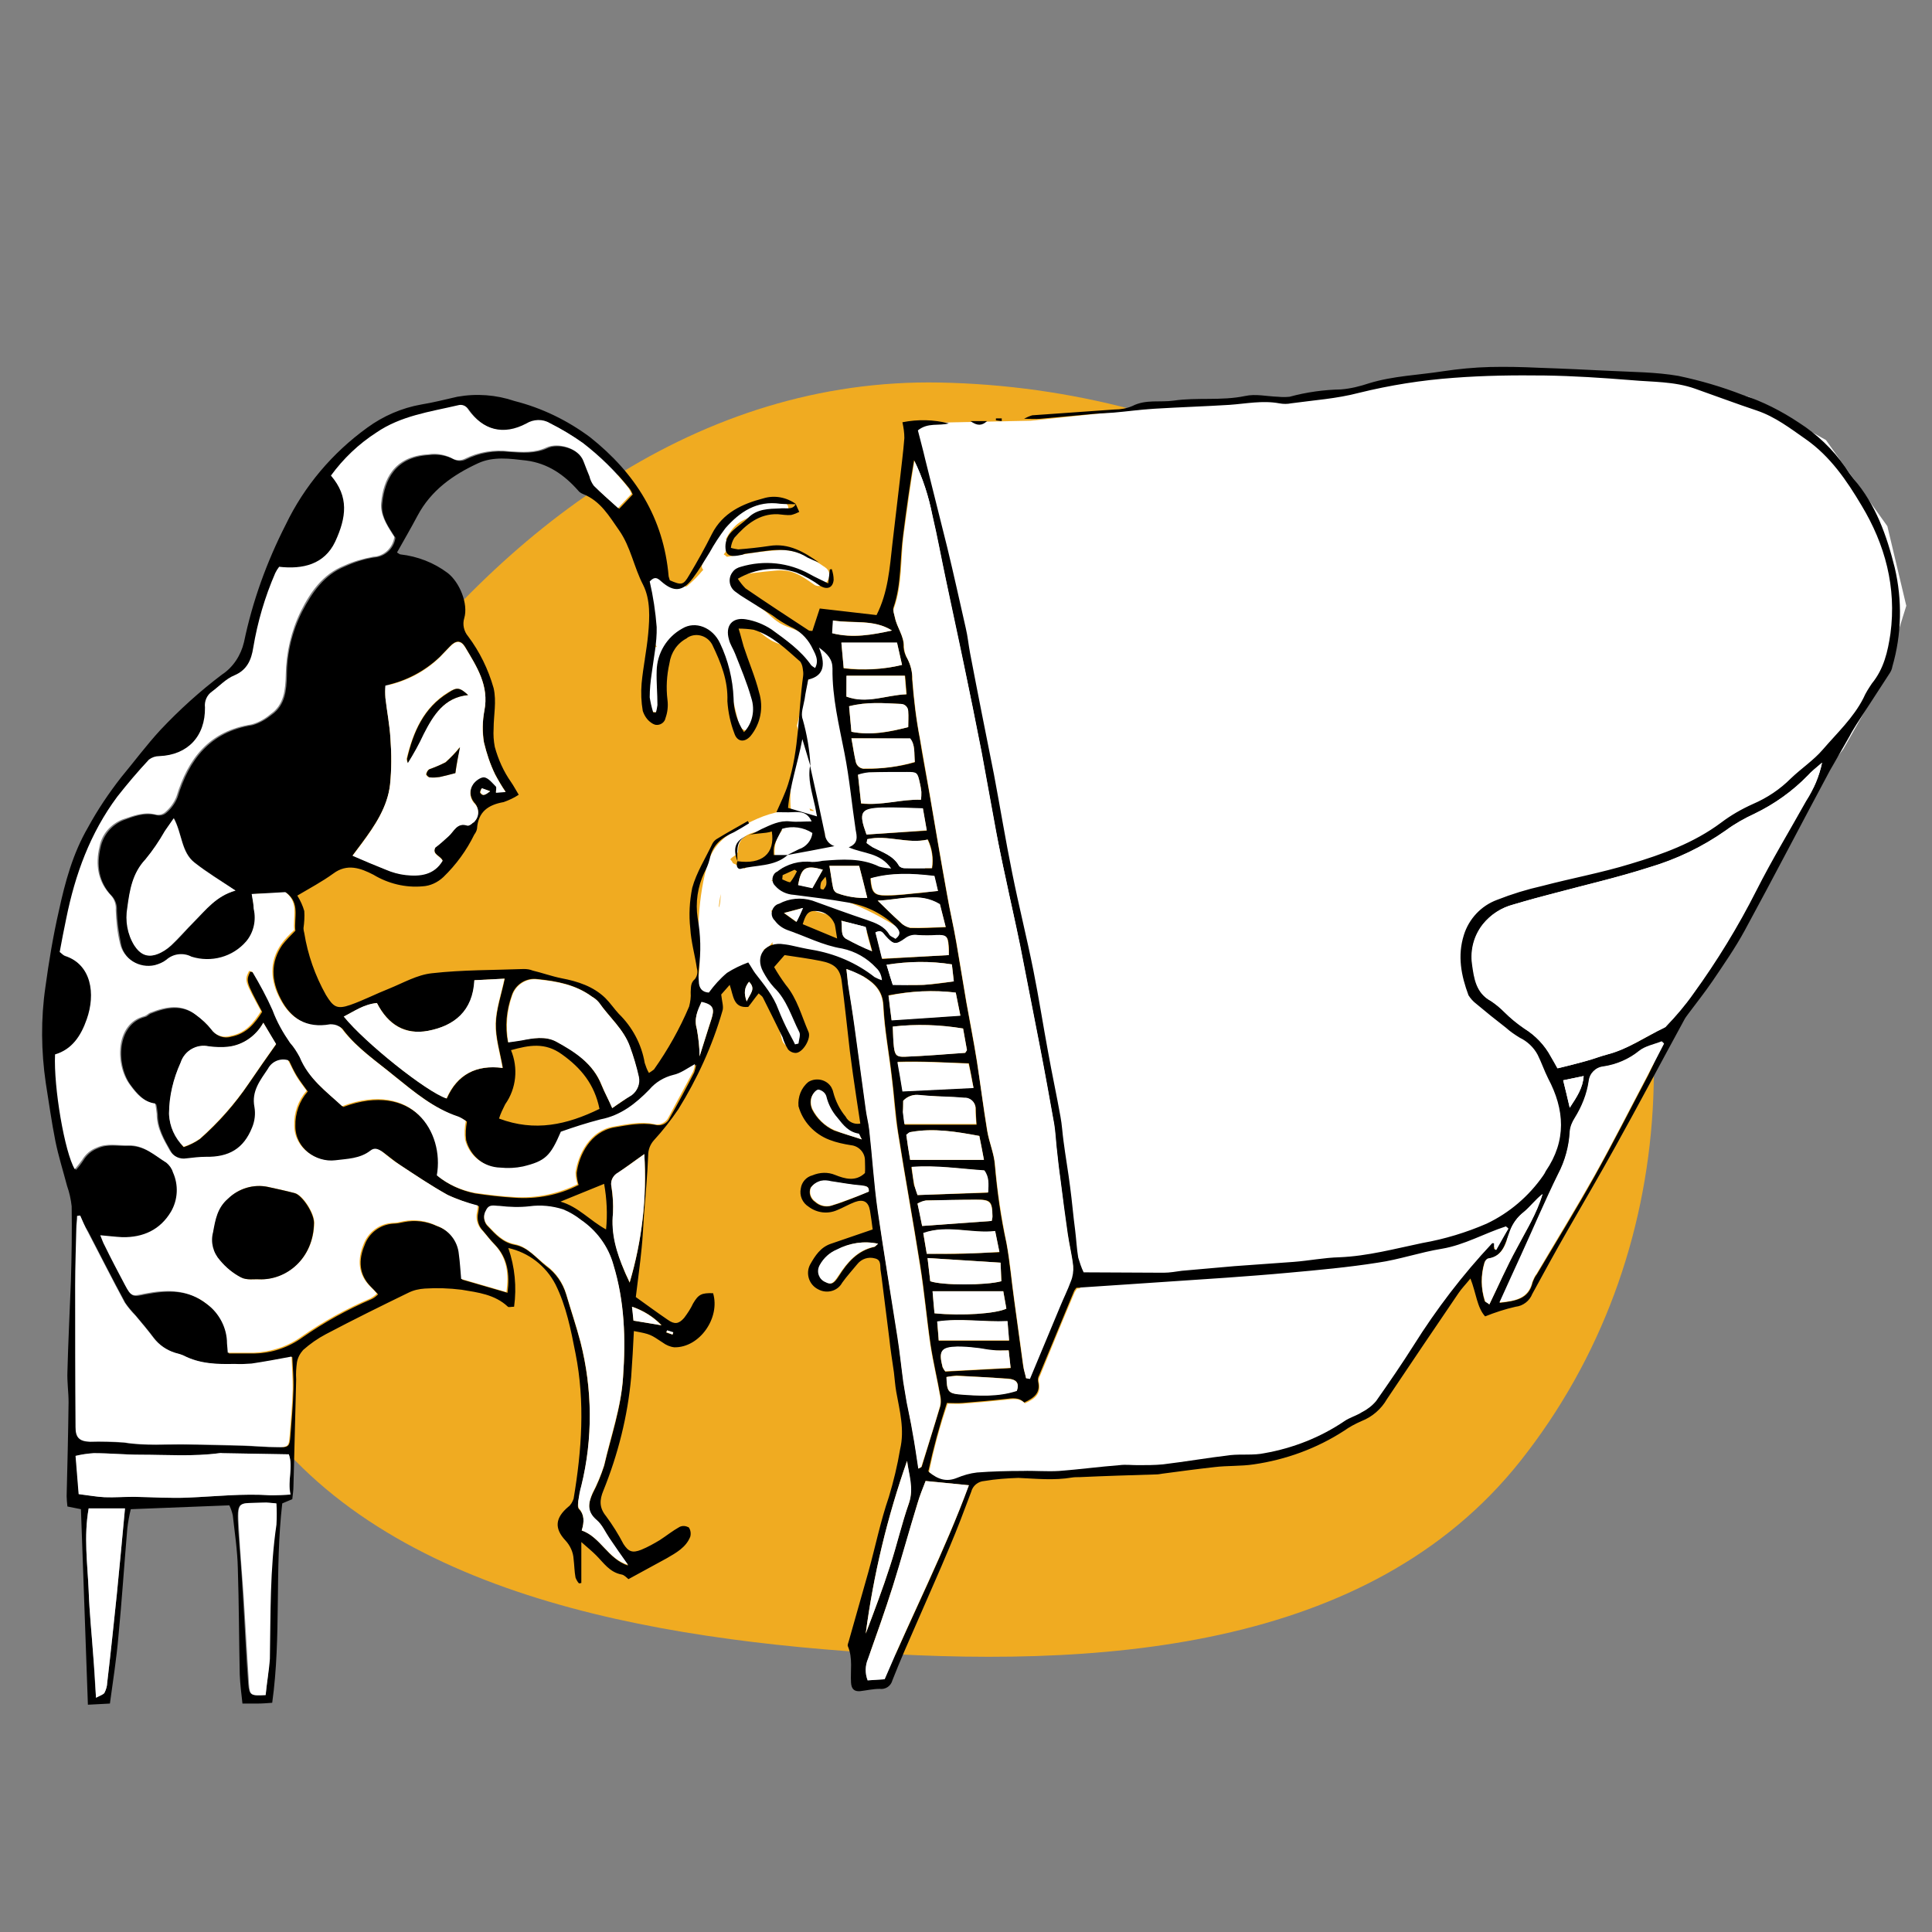 <?xml version="1.0" encoding="utf-8"?>
<!-- Generator: Adobe Illustrator 26.0.2, SVG Export Plug-In . SVG Version: 6.00 Build 0)  -->
<svg version="1.1" xmlns="http://www.w3.org/2000/svg" xmlns:xlink="http://www.w3.org/1999/xlink" x="0px" y="0px"
	 viewBox="0 0 500 500" style="enable-background:new 0 0 500 500;" xml:space="preserve">
<rect x="0" y="0" width="500" height="500" fill="#808080" stroke="none"/>
<style type="text/css">
	.st0{fill:#F0AB21;}
	.st1{fill:#FFFFFF;}
	.st2{fill:none;}
</style>
<g id="Layer_2">
	<path id="Path_2616" class="st0" d="M406.3,191.7c32,59.4,29.4,133.2-12.9,186.5c-39.2,49.3-109.6,53.9-174.4,49.1
		c-63.6-4.8-132.4-19.7-160.6-74.1C30.1,298.3,57.8,236,94.3,185.8c35.5-48.8,86.5-88,148.9-86.8C311,100.3,375.4,134.2,406.3,191.7
		"/>
</g>
<g id="Layer_3_00000013173689325279724870000013550582241554016656_">
	<path class="st1" d="M236.4,242.6c-8.9-6-18.5-11-29.4-12.5c-5.6-0.8-5.3,4.3,0,5c10,1.3,18.8,6.4,26.9,11.8
		C236.5,248.7,239,244.4,236.4,242.6z"/>
	<path class="st1" d="M237.5,222.2c-8.3-3.3-17.3-4.4-26.1-3.5c0.7-1,1.2-2.2,1.5-3.5c0.8,0.1,1.6,0.3,2.3,0.4c0.2,0,0.4,0,0.6,0
		c0.4,0.3,1,0.5,1.5,0.5c0.6,0,1.3-0.3,1.8-0.7c0.4-0.5,0.8-1.1,0.7-1.8c0-0.7-0.3-1.2-0.7-1.8c-1.7-1.9-3.3-3.8-5-5.7
		c-0.4-0.5-1.2-0.7-1.8-0.7c-0.6,0-1.3,0.3-1.8,0.7c-0.4,0.5-0.8,1.1-0.7,1.8c0,0.7,0.3,1.2,0.7,1.8l0.1,0.2c-0.3,0-0.6-0.1-0.9-0.1
		c-0.1-0.2-0.1-0.4-0.2-0.5c0-0.2,1.7,0.8,1.7,0.6c-0.4-6-0.9-13.2,1.9-18.6c0.6-1.2,0.3-2.7-0.9-3.4c-1.1-0.7-2.8-0.3-3.4,0.9
		c-3.1,6.2-4.6,13.1-4.2,20c0,0.3,0.1,0.6,0.2,0.9c-0.9,0-1.7,0.1-2.6,0.3c-4.3,0.7-8.3,2.7-11.9,4.9c-1.8,1.1-3.6,2.4-4.9,4.1
		c-1.3,1.7-2.1,3.7-2.6,5.7c-1.2,4.6-1.8,9.3-2,14c-0.1,2.6-0.1,5.2,0.1,7.9c0.2,2.4,0.3,4.9-0.4,7.2c-0.7,2.3,2.6,4.4,4.2,2.4
		c0.8-1.1,1.7-2.1,2.5-3.2c0.6,0.1,1.2-0.1,1.7-0.5c1.8,0.4,3.5,0,5-0.9c2,1.8,3.5,4,4.8,6.6c1.7,3.4,2.7,7.2,3.7,10.9
		c0.8,3.1,5.7,1.8,4.8-1.3c-1.9-7.1-4.4-14.9-10-19.9c0.1-0.3,0.2-0.5,0.3-0.8c0.1-0.5,0.2-0.9,0.2-1.4c0.9-0.4,1.7-1,2.2-1.9
		c0,1.3,0.8,2.5,2.4,2.4c2.6-0.1,5,0.5,7.5,1.2c2.6,0.7,5.2,1.5,7.7,2.3c4.9,1.6,9.5,3.9,14.1,6.2c2.9,1.5,5.4-2.8,2.5-4.3
		c-5-2.6-9.9-5-15.3-6.7c-2.6-0.8-5.3-1.6-8-2.4c-1.7-0.5-3.5-0.9-5.2-1.1c0-0.3,0-0.6-0.1-1c-0.4-1.2-1.7-2.2-3.1-1.7
		c0,0-0.1,0-0.1,0c-0.1,0-0.1,0-0.1,0c0,0-0.1,0-0.1-0.1c-0.1-0.1-0.2-0.2-0.4-0.2c0,0,0,0,0,0c-0.3-0.2-0.5-0.5-0.7-0.7
		c-0.2-0.2-0.6-0.6-0.7-0.8c0.2,0.3,0.3,0.3,0.1,0.2c0-0.1-0.1-0.1-0.1-0.2c-0.1-0.2-0.2-0.3-0.3-0.5c-0.2-0.3-0.3-0.5-0.5-0.8
		c0.4,0.1,0.8,0.1,1.2,0c1.3-0.5,2.5-1.4,2.8-2.8c0.4-1.5-0.7-2.9-2-3.6c-0.9-0.5,0.1-0.6-0.9-0.5c-0.1-1.2-2.4-0.7-2.6-0.5
		c0,0,0,0,0,0c0.1,0,0.1,0,0.2,0c0.2,0,0.5-0.1,0.7-0.1c0.1,0,0.3,0,0.4-0.1c0.4-0.1,0.9-0.3,1.3-0.4c0.3-0.1,0.6-0.2,0.9-0.4
		c0.3-0.2,0.5-0.4,0.6-0.7c0.2-0.3,0.3-0.6,0.3-0.9c0.1-0.3,0.1-0.7,0-1c0.6,0.1,1.2,0,1.7-0.2c0.5,0.3,1.2,0.5,1.9,0.3
		c10.1-2.3,20.6-1.4,30.3,2.4c1.3,0.5,2.7-0.5,3.1-1.7C239.6,223.8,238.8,222.7,237.5,222.2z M186.2,234.5c-0.1,0.2-0.2,0.3-0.2,0.5
		c0.1-1.2,0.3-2.4,0.5-3.6c0,0,0,0,0,0.1C186.5,232.5,186.4,233.5,186.2,234.5C186.2,234.5,186.2,234.5,186.2,234.5z M200.5,221.4
		c0,0.4-0.1,0.9,0,1.3c0,0,0,0,0,0c-0.4-0.1-0.9-0.1-1.3,0c-0.4,0.1-0.9,0.3-1.3,0.4c0,0-0.1,0-0.1,0c-1.5,0.1-2.8,0.5-4.2,1.1
		c-0.3,0.1-0.6,0.3-0.9,0.6c-1-0.5-2-0.9-3-1.4c-0.2-0.4-0.4-0.7-0.7-1c0.5-0.8,2-1.1,2-2.2c0-4.6,4.8-5.5,10.2-5.1
		c0.4,0,0.9-0.2,1.3-0.3C200.9,216.5,200.3,218.7,200.5,221.4z"/>
	<path class="st1" d="M213.5,146.8c-3.6-2.5-7.4-4.7-11.9-4.4c-4.5,0.2-9.1,1.1-13.5,1.7c-0.2-0.2-0.4-0.4-0.6-0.5
		c-0.1,0-0.1-0.1-0.2-0.1c0.4-0.6,0.8-1.1,1.2-1.7c0.5-0.7,0.1-1.7-0.5-2.1c-0.1,0-0.1,0-0.2-0.1c0.9-1.7,2-3.3,3.6-4.4
		c3.3-2.2,7.4-2.5,11.2-2.2c1.9,0.1,1.9-2.9,0-3c-4.4-0.3-9.3,0.1-13,2.8c-4.4,3.1-5.9,8.7-7.9,13.4c-0.2,0.4,0,0.9,0.3,1.3
		c-0.1,0.1-0.2,0.2-0.3,0.3c-1,1.2-2,2.2-3.1,3.2c-0.3,0.2-0.5,0.5-0.8,0.7c-0.1,0-0.1,0.1-0.2,0.1c-1.5-0.2-2.9-0.5-4.4-0.7
		c-0.3,0-0.6-0.1-0.9,0c-0.2-0.6-0.4-1.2-0.6-1.7c-0.5-1.2-1.7-2.2-3.1-1.7c-1.2,0.4-2.3,1.8-1.7,3.1c0.9,2.4,1.6,5,2.1,7.5
		c0.3,1.8,0.4,4,0.4,6.1c-0.1,0.4-0.1,0.8,0,1.2c0,0.1,0,0.1,0,0.2c0,0.6,0.2,1.1,0.6,1.6c-1.1,0.2-1.6,1.1-1.8,2
		c-0.8,0.4-1.5,1.2-1.4,2.2c0.2,3.4,0.4,6.8,0.5,10.2c0.1,1.3,1.1,2.6,2.5,2.5c1.3-0.1,2.6-1.1,2.5-2.5c-0.2-3.3-0.3-6.5-0.5-9.8
		c1.3-0.7,1.6-2.6,0.7-3.8c1.1-0.3,1.9-1.2,1.9-2.4c0-0.1,0-0.2,0-0.3c1.2-1.8,3.3-2.4,5.5-2.2c2.2,0.2,5.4,1.1,6.3,3.4
		c0.6,1.5,0.8,3.2,1.2,4.8c0.4,1.7,0.8,3.4,1.2,5.1c0.9,3.6,1.7,7.1,2.6,10.7c0.8,3.1,5.6,1.8,4.8-1.3c-1-4.2-2-8.4-3.1-12.6
		c-0.5-2.1-1-4.2-1.5-6.3c-0.4-1.8-1.1-3.6-2.4-5c0.7,0.1,1.5,0,2.2-0.2c0.7-0.2,1.3-0.6,2-0.7c0.2,0,0.6,0,0.8,0.2
		c1.1,0.5,1.9,1.5,2.8,2.3c1.1,0.9,2.2,1.8,3.5,2.4c1.3,0.6,2.7,1,4,1.7c1,0.6,1.5,1.4,2.1,2.4c0.8,1.3,1.8,2.6,3.2,3.3
		c2.8,1.5,5.4-2.8,2.5-4.3c-0.8-0.4-1.2-1.2-1.7-2.1c-0.7-1.2-1.6-2.2-2.7-3.1c-2-1.4-4.6-1.7-6.6-3.2c-1.7-1.2-3-2.9-5-3.9
		c-0.2-0.5-0.5-1-1.1-1.3c-0.4-0.2-0.8-0.5-1.2-0.8c-0.2-0.1-0.4-0.3-0.6-0.4c-0.1-0.1-0.1-0.1-0.2-0.2c-0.7-0.6-1.4-1.3-2.1-2.1
		c0-0.1-0.1-0.1-0.1-0.2c-0.1-0.2-0.3-0.4-0.4-0.5c-0.3-0.4-0.5-0.8-0.8-1.2c-0.2-0.4-0.4-0.7-0.5-1.1c0,0,0,0,0,0
		c0.1,0.2,0.1,0.1,0,0c3.8-0.5,7.5-1.1,11.3-1.4c1.9-0.2,3.6-0.1,5.3,0.6c1.8,0.7,3.4,1.9,5,3c1.1,0.8,2.8,0.2,3.4-0.9
		C215.1,148.9,214.6,147.5,213.5,146.8z"/>
</g>
<g id="Layer_1">
	<g id="Layer_2_00000090981483095970835960000015815536573194635420_">
	</g>
	<g id="Group_263" transform="translate(698.847 -146.32)">
		<polyline class="st1" points="-463.1,260.2 -419,481.2 -336.8,483.9 -300.5,462.2 -284.8,430.2 -256.8,381.8 -233.8,355.8 
			-221.8,340.2 -211.3,321.7 -205.5,303.1 -210.4,282.5 -226.3,260.2 -246.2,249 -261.5,245.8 -290,242.4 -313.6,242.4 -342.8,246 
			-361.8,249.9 -377.5,249.8 -411.2,253 -432.1,255.2 -461.1,255.8 		"/>
		<polygon class="st1" points="-485.8,312.4 -486.9,313.9 -487.9,319.2 -489.7,322.2 -492.6,334.1 -485.4,362 -485,365.7 
			-474.6,364.5 -483.5,316.1 		"/>
		<path id="Path_2619" d="M-492.8,276.8c-1.4,0-2.7,0-4.1-0.1c-6.1-0.9-10.5,2.1-14.2,6.3c-1.5,2-2.9,4.1-4.1,6.3
			c-1.4,2.2-2.7,4.5-4.3,6.6c-2.6,3.5-4.9,3.8-8.2,0.9c-1-0.9-1.7-1.4-3,0c0.9,3.9,1.5,7.9,1.8,11.8c0.1,4-0.8,8.1-1.3,12.1
			c-0.3,2-0.5,4-0.5,6.1c0.2,1.3,0.5,2.6,0.9,3.9h0.7c0.2-0.6,0.3-1.3,0.4-1.9c0-3-0.3-5.9-0.2-8.9c0.1-4.5,2.6-8.7,6.6-10.9
			c3.4-2.1,7.9-0.3,9.8,3.8c2.1,4.4,3.3,9.3,3.5,14.2c0,3.1,1,6.2,2.7,8.8c2.2-2.3,2.9-5.7,1.9-8.8c-1.1-3.9-2.7-7.7-4.2-11.5
			c-0.5-1.3-1.3-2.4-1.6-3.7c-1-3.5,0.8-5.8,4.4-5.2c2.4,0.4,4.6,1.3,6.6,2.6c3.7,2.7,7.6,5.4,10.3,9.3c0.2,0.2,0.5,0.4,1,0.7
			c1.2-2.2-0.2-4-1-5.7c-1.2-2.2-3.1-4-5.4-5c-1.6-0.8-3.2-1.8-4.6-2.9c-2.3-1.4-4.6-2.9-6.9-4.3c-1-0.6-1.9-1.2-2.8-1.9
			c-1.6-1.2-1.9-3.5-0.6-5.1c0.5-0.7,1.3-1.1,2.1-1.3c6-1.8,12.4-1.1,17.8,1.9c1.4,0.8,3,1.5,4.8,2.4c0.2-1.6,0.3-2.6,0.4-3.6
			l0.5-0.1c0.3,0.9,0.5,1.8,0.5,2.8c-0.2,2-1.6,2.6-3.4,1.6c-1.9-1.4-4-2.6-6.2-3.5c-5-1.7-10.6-1.1-15.2,1.6c0.6,0.9,1.2,1.7,2,2.5
			c5.4,3.7,10.9,7.3,16.4,10.9c0.3,0.1,0.6,0.1,0.9,0.1c0.6-1.8,1.2-3.6,1.9-5.8l14.7,1.7c3-5.9,3.4-12.2,4.1-18.4
			c0.6-5.4,1.3-10.8,1.9-16.2c0.4-3.7,0.9-7.4,1.2-11.2c0-1.4-0.2-2.7-0.5-4.1c4-0.8,8.1-0.7,12,0.3c-2.6,0.7-5.4-0.3-8,1.8
			c0.6,2.4,1.3,4.9,1.9,7.5c1.9,7.6,3.8,15.2,5.7,22.8c1.7,7,3.2,13.9,4.8,20.9c0.5,2.1,0.7,4.3,1.1,6.4c2,10.5,4.1,21,6.2,31.5
			c1.6,8.5,3,17,4.7,25.4c1.7,8.5,3.8,16.8,5.5,25.3c1.4,7,2.5,14.1,3.8,21.1c1,5.6,2.2,11.1,3.2,16.7c0.4,2.1,0.5,4.3,0.8,6.4
			c0.5,3.9,1.2,7.8,1.7,11.8c0.5,3.7,0.8,7.5,1.3,11.2c0.3,2.4,0.4,4.8,0.8,7.1c0.4,1.3,0.8,2.6,1.4,3.8c6.9,0,13.8,0.1,20.7,0.1
			c1.6,0,3.2-0.3,4.7-0.5c4.5-0.4,9-0.8,13.6-1.2c5.1-0.4,10.2-0.7,15.3-1.1c4-0.3,7.9-1.1,11.9-1.2c7.3-0.3,14.3-2.2,21.5-3.7
			c5.7-1,11.3-2.7,16.6-5c5.9-2.8,10.9-7.1,14.6-12.4c0.3-0.4,0.5-0.8,0.7-1.2c5.4-7.9,4.9-15.9,0.6-24c-1-2-1.7-4.1-2.7-6.1
			c-1-1.9-2.7-3.5-4.6-4.4c-1.3-0.8-2.5-1.6-3.6-2.6c-2.6-2-5.2-4.1-7.7-6.2c-0.8-0.6-1.5-1.4-2-2.2c-1.9-5.1-2.9-10.2-1.2-15.6
			c1.3-4.2,4.5-7.6,8.6-9.1c3.8-1.5,7.7-2.7,11.7-3.6c7.6-2,15.3-3.4,22.8-5.7c8.3-2.5,16.4-5.4,23.5-10.7c2.5-1.9,5.3-3.5,8.2-4.8
			c3.7-1.6,7-3.8,9.8-6.6c2.7-2.6,5.9-4.7,8.3-7.5c3.7-4.3,7.9-8.2,10.5-13.3c0.6-1.4,1.4-2.6,2.2-3.8c3.1-3.8,4.1-8.2,4.8-12.9
			c1.6-12-1.4-23.1-7.5-33.2c-3.8-6.4-8.1-12.7-14.4-17.1c-4-2.8-7.9-5.8-12.6-7.4c-5.4-1.8-10.7-3.8-16.1-5.7s-11-1.7-16.5-2.2
			c-7.5-0.6-15-1.1-22.4-1.2c-7.8-0.1-15.7,0-23.5,0.6c-8.3,0.6-16.5,1.9-24.6,3.9c-5.7,1.5-11.7,1.9-17.5,2.7c-1,0.2-2,0.2-3.1,0
			c-4.3-0.8-8.6,0.1-12.9,0.4c-6.5,0.4-12.9,0.6-19.4,1c-3.5,0.2-7,0.7-10.5,1c-1.6,0.1-3.2,0.2-4.8,0.3c-4.7,0.4-9.5,0.9-14.2,1.3
			c-1.1,0.1-2.3,0-4.2,0c0.7-0.4,1.4-0.7,2.1-0.9c7.1-0.5,14.2-1,21.3-1.5c1.6,0,3.2-0.3,4.6-0.9c3.5-1.8,7.2-0.9,10.7-1.4
			c6.1-0.9,12.3,0.1,18.5-1.2c2.7-0.6,5.6,0.1,8.5,0.2c1,0.1,2,0.1,3,0c4.4-1.2,8.8-1.8,13.3-1.9c2.5-0.2,4.9-0.8,7.3-1.6
			c6.2-1.9,12.7-2.1,19.1-3.1c4-0.6,8.1-1,12.2-1.1c4.2-0.1,8.4,0,12.6,0.2c6.1,0.2,12.3,0.5,18.4,0.8c5.9,0.3,11.9,0.3,17.7,1.3
			c5.7,1.2,11.2,2.8,16.6,4.9c5.2,1.7,10.1,4.2,14.6,7.2c4.7,3,8.8,6.9,12,11.5c0.7,1.1,1.4,2.1,2.2,3.1c5.7,6.6,8.5,14.5,10.6,22.9
			c2,8.5,1.8,17.3-0.6,25.6c-0.1,0.6-0.3,1.1-0.6,1.6c-2.9,4.5-5.8,8.9-8.7,13.4c-0.6,1-1.2,1.9-1.7,2.9c-1.5,2.6-2.9,5.1-4.4,7.7
			c-0.2,0.4-0.5,0.8-0.7,1.2c-7.4,13.8-14.6,27.7-22.1,41.5c-2.5,4.6-5.5,8.9-8.4,13.2c-2,2.9-4.2,5.7-6.3,8.5
			c-0.4,0.5-0.8,1.1-1.1,1.7c-5.9,10.8-11.6,21.6-17.6,32.4c-4.1,7.4-8.3,14.6-12.5,21.9c-3.1,5.4-6.1,10.9-9.1,16.4
			c-0.7,1.8-2.4,3.1-4.3,3.3c-2.7,0.6-5.4,1.5-7.9,2.5c-2.1-2.3-2.3-6-3.8-9.8c-1.3,1.6-2.3,2.6-3.1,3.8
			c-6.2,9.1-12.4,18.3-18.5,27.4c-1.5,2.6-3.8,4.6-6.6,5.7c-1.6,0.7-3.1,1.5-4.5,2.5c-7.1,4.6-15.1,7.5-23.4,8.7
			c-3.3,0.5-6.8,0.3-10.1,0.7c-4.5,0.5-9,1.1-13.5,1.7c-0.6,0.1-1.1,0.2-1.7,0.2c-6.6,0.2-13.2,0.4-19.7,0.7c-0.7,0-1.4,0-2,0.1
			c-4.7,0.8-9.3,0.3-13.9,0.1c-2.9,0.1-5.9,0.3-8.8,0.8c-1.6,0.1-3,1.2-3.4,2.8c-1.8,4.8-3.6,9.6-5.6,14.3
			c-2.7,6.5-5.6,12.9-8.4,19.4c-2.2,5-4.4,10-6.4,15.1c-0.4,1.5-1.8,2.4-3.3,2.2c-1.7,0-3.4,0.4-5.1,0.6c-1.5,0.1-2.2-0.6-2.3-2.2
			c-0.2-3.1,0.5-6.3-0.8-9.4c-0.2-0.3,0.1-0.9,0.2-1.3c1.7-6,3.4-12,5.1-18c1.8-6.5,3.1-13,5.3-19.4c1.2-4,2.2-8.1,2.9-12.3
			c1.2-5.1-0.1-9.9-1-14.9c-0.3-1.7-0.4-3.4-0.6-5c-0.4-2.9-0.9-5.8-1.2-8.8c-0.7-5.3-1.3-10.6-2-15.9c-0.1-0.5-0.1-0.9-0.2-1.4
			c-0.3-1.3,0.3-3-1.5-3.4c-1.7-0.5-3.5,0.1-4.6,1.5c-1.3,1.6-2.7,3.1-3.9,4.8c-1.2,2.2-4,2.9-6.2,1.7l0,0c-2.4-1.2-3.3-4.1-2.1-6.4
			c1.3-2.3,2.7-4.5,5.4-5.4c3.5-1.2,7-2.4,10.8-3.7c-0.2-1.5-0.4-3.2-0.7-4.9c-0.4-2.3-1.7-3-3.9-2.2c-1.6,0.6-3.1,1.5-4.6,2.1
			c-2.5,1.1-5.3,0.7-7.4-0.9c-1.6-1-2.4-2.9-2-4.7c0.2-1.6,1.4-3,3-3.4c1.9-0.8,4-0.9,5.9-0.1c2.5,1,5.3,1.8,7.7-0.5
			c0.1-1.1,0-2.2,0-3.3c0-2-1.6-3.7-3.6-3.9c-1.9-0.3-3.8-0.7-5.6-1.4c-3.9-1.5-6.9-4.7-8-8.7c-0.2-2.4,0.7-4.8,2.6-6.3
			c2-1.2,4.7-0.6,5.9,1.4c0.2,0.4,0.4,0.8,0.5,1.3c0.6,2.3,1.7,4.5,3.2,6.3c0.7,1.4,2.3,2.1,3.8,1.8c-0.3-2.2-0.7-4.4-1-6.6
			c-0.6-4-1.2-8.1-1.7-12.1c-0.7-6-1.3-12-2.1-18c-0.4-3.4-1.9-4.7-5.5-5.4c-3-0.6-6-1-9.3-1.5l-2.7,3.1c0.9,1.6,1.9,3.1,3,4.6
			c3,3.6,4.1,8.1,5.9,12.2c0.7,1.6-1.3,5.1-3.1,5.4c-0.8,0.1-1.7-0.3-2.2-0.9c-0.6-1-1.1-2-1.4-3.1c-1.7-3.5-3.4-6.9-5.1-10.3
			c-0.2-0.4-0.6-0.6-1.1-1.1c-1,1.2-1.8,2.4-2.7,3.5c-3.9,0.4-3.8-2.8-4.8-5.7l-2.2,2.5c0.2,1.9,0.7,3.2,0.3,4.3
			c-2.6,9-6.5,17.5-11.4,25.4c-1.9,2.8-4,5.5-6.3,8c-1,1.1-1.5,2.5-1.5,3.9c-0.2,5.2-0.7,10.4-1.1,15.6c-0.2,2.8-0.3,5.7-0.6,8.5
			c-0.4,4.2-1,8.3-1.5,12.6c2.8,2,5.5,4,8.3,5.9c1.7,1.2,2.8,1.1,4.2-0.5c0.9-1.2,1.7-2.4,2.3-3.7c1.4-2.4,2.2-2.8,5.2-2.7
			c1.9,6.4-3.5,14.1-10,14c-1.1-0.1-2.2-0.6-3-1.2c-3.2-2.1-3.1-2.2-7.5-3c-0.2,4-0.4,7.9-0.7,11.9c-0.9,10.1-3.4,20-7.2,29.4
			c-1,2.4-1.1,4.4,0.7,6.6c1.7,2.3,3.2,4.7,4.5,7.2c1.3,2,2.3,2.4,4.6,1.5c1.7-0.7,3.3-1.6,4.8-2.5c1.7-1.1,3.3-2.4,5.1-3.4
			c0.8-0.4,1.6-0.3,2.4,0.1c0.5,0.7,0.6,1.6,0.4,2.4c-1.1,2.8-3.7,4.2-6.1,5.6c-3.3,1.8-6.6,3.6-9.9,5.4c-0.5-0.4-1.1-1.1-1.8-1.2
			c-3.1-0.6-4.6-3-6.6-5c-1-1-2.1-1.9-3.8-3.4V556l-0.6,0.1c-0.4-0.4-0.7-1-0.9-1.5c-0.3-1.6-0.3-3.2-0.5-4.8
			c-0.1-1.8-0.9-3.5-2.1-4.8c-3-3.2-2.6-5.9,0.7-8.7c0.7-0.5,1.1-1.3,1.4-2.1c2.1-12.5,3-25,0.5-37.6c-1.2-6.1-2.4-12.3-5.2-17.9
			c-2.5-4.8-6.9-8.2-12.2-9.4c1.7,4.9,2.2,10.1,1.5,15.2c-0.8,0-1.4,0.2-1.6,0c-3.4-3.2-7.8-3.7-12-4.4c-3.2-0.4-6.4-0.5-9.5-0.3
			c-1.5,0.1-2.9,0.4-4.3,1.1c-7.2,3.5-14.3,7-21.3,10.7c-2.1,1.1-4.1,2.5-5.9,4.1c-0.8,0.9-1.4,2-1.6,3.2c-0.2,1.5-0.3,2.9-0.2,4.4
			c-0.2,9.2-0.5,18.4-0.7,27.6c0,1.1-0.2,2.3-0.3,3.4l-2.6,1.1c-2,17.2-0.2,34.3-2.6,51.6c-1.4,0.1-2.6,0.2-3.8,0.2
			c-1.1,0-2.3,0-3.9,0c-0.3-2.6-0.6-5.1-0.7-7.5c-0.2-9.2-0.2-18.4-0.5-27.6c-0.1-4.5-0.8-9.1-1.3-13.6c-0.2-0.9-0.5-1.8-0.9-2.6
			l-25.5,1c-0.4,1.6-0.7,3.3-0.9,5c-0.8,9.3-1.4,18.6-2.3,27.9c-0.5,5.8-1.4,11.5-2.2,17.4l-5.7,0.3c-0.6-17-1.2-33.8-1.8-50.6
			l-3.5-0.7c-0.1-1-0.2-1.9-0.2-2.7c0.2-8.1,0.4-16.2,0.5-24.3c0-2.6-0.4-5.2-0.3-7.8c0.2-7.8,0.6-15.7,0.9-23.5
			c0.2-6.5,0.3-13,0.2-19.4c-0.2-1.8-0.6-3.6-1.2-5.3c-1-3.8-2.2-7.6-3-11.5c-1-5-1.7-10.1-2.5-15.1c-1.2-8.2-1.3-16.6-0.1-24.8
			c0.9-6.6,2-13.3,3.5-19.8c1.6-7.4,3.6-14.8,7.5-21.5c2.5-4.6,5.4-8.9,8.6-13c3.4-4.1,6.6-8.4,10.2-12.3c4.9-5.2,10.2-10,15.9-14.3
			c2.9-1.9,4.9-5,5.7-8.4c2.2-10.6,5.9-20.8,10.8-30.4c4.8-10,12.1-18.6,21.1-25.1c4.1-3,8.9-5.1,14-6c3.1-0.5,6.2-1.3,9.3-2
			c5-0.9,10.1-0.5,14.8,1.1c7.1,1.8,13.7,5,19.6,9.4c11.7,9.3,19,20.9,20.3,36c0.1,0.3,0.2,0.6,0.3,1c3,1.3,3.5,1.3,5-1.3
			c2.1-3.5,4.1-7.1,5.9-10.7c2.8-5.5,7.9-7.8,13.3-9.2C-498.4,274.4-495.3,275-492.8,276.8L-492.8,276.8z M-508,369.2
			c-1.3-3.5-0.5-5.5,2.8-6.7c1.2-0.4,2.3-1,3.4-1.6c2.4-1.1,4.7-2.3,7.4-2c1.8,0.2,3.5,0,5.6,0c-1.1-2.4-2.8-2.5-4.7-2.4
			c-1.6,0.1-3.3,0-4.4,0c1-2.3,2.2-4.7,3-7.2c2.9-9.1,2.6-18.6,3.9-28c0.1-0.7,0-1.4-0.1-2c-0.1-0.7-0.3-1.3-0.7-1.8
			c-3.7-3.2-7.1-6.7-12-8.2c-1.3-0.2-2.6-0.3-3.9-0.3c0.6,1.9,0.9,3.3,1.3,4.6c1.3,4,3,7.9,4,11.9c1.2,3.9,0.4,8.1-2.2,11.3
			c-1.6,1.8-3.5,1.5-4.2-0.7c-1-2.6-1.6-5.4-1.8-8.3c0.2-5.4-1.7-10-3.9-14.6c-1.2-2.3-4-3.2-6.2-2c-0.2,0.1-0.3,0.2-0.4,0.3
			c-2.5,1.3-4.1,3.7-4.5,6.5c-0.7,3.1-0.9,6.3-0.5,9.5c0.2,1.6,0,3.2-0.5,4.6c-0.2,1.2-1.4,2-2.6,1.8c-0.4-0.1-0.8-0.3-1.2-0.6
			c-1-0.7-1.7-1.8-2.1-3c-0.4-2.3-0.5-4.7-0.3-7.1c0.4-4.3,1.3-8.5,1.7-12.8s0.6-8.9-1.3-12.7c-2.4-4.6-3.2-9.8-6.2-14.1
			c-2.6-3.7-4.8-7.6-9.3-9.4c-0.5-0.2-1-0.5-1.3-0.9c-3.6-4.1-7.9-7.1-13.5-7.8c-4.2-0.5-8.5-1.1-12.4,0.7c-6.5,3-12.2,7-15.7,13.6
			c-1.7,3.2-3.5,6.3-5.3,9.5c0.5,0.3,0.7,0.5,0.9,0.5c4.4,0.5,8.6,2.1,12.2,4.8c3.1,2.4,5.4,8,4.3,11.7c-0.5,1.6-0.1,3.4,1,4.7
			c3,4,5.2,8.5,6.6,13.4c0.8,3.5,0,7,0,10.5c-0.1,1.6,0,3.1,0.3,4.7c0.9,3.3,2.3,6.4,4.2,9.1c0.7,1,1.2,2,2,3.3
			c-1.2,0.8-2.5,1.4-3.9,1.9c-4,0.7-6.6,2.5-6.9,6.9c-0.1,0.6-0.4,1.1-0.7,1.5c-2,4.1-4.7,7.8-8,11c-1.5,1.4-3.4,2.3-5.4,2.4
			c-4.4,0.4-8.9-0.7-12.7-3c-3.3-1.7-6.8-3-10.4-0.3c-2.9,2.1-6.1,3.8-9.3,5.7c0.8,1.3,1.4,2.6,1.8,4c0.1,1.5,0,2.9-0.2,4.4
			c0,0.5,0.1,0.9,0.2,1.3c0.9,5.6,2.8,11,5.6,16c1.9,3.1,2.8,3.8,6.3,2.6c3.4-1.2,6.7-2.9,10-4.2c3.7-1.5,7.3-3.6,11.1-4
			c7.9-0.9,15.9-0.8,23.8-1.1c0.8,0,1.6,0.1,2.3,0.4c2.5,0.6,5,1.5,7.5,2c4.2,0.8,8.2,2.1,11.3,5.1c1.3,1.3,2.3,2.8,3.5,4.1
			c3.5,3.4,5.9,7.9,6.7,12.7c0.3,0.9,0.6,1.8,1.1,2.6c0.5-0.3,0.9-0.6,1.3-0.9c3.6-5.1,6.7-10.6,9.1-16.3c0.3-1.2,0.5-2.4,0.4-3.7
			c0.1-1.2-0.1-2.4,1.1-3.4c0.6-0.8,0.8-1.8,0.5-2.8c-0.5-3.4-1.5-6.8-1.7-10.3c-0.4-3.5-0.2-7,0.5-10.5c1.1-4,3.4-7.6,5.2-11.4
			c0.3-0.6,0.8-1.1,1.4-1.4c2.6-1.6,5.2-3,7.8-4.5l0.3,0.6c-1.3,0.8-2.6,1.6-3.9,2.3c-3.2,1.4-5.6,3.3-6.3,7
			c-0.3,1.2-0.8,2.4-1.4,3.5c-1.7,3.6-2.3,7.7-1.7,11.7c0.8,4.4,0.9,8.8,0.3,13.2c-0.1,1-0.1,2,0,3.1c0,1.9,0.9,2.9,2.6,3
			c1.4-1.9,2.9-3.6,4.7-5.1c1.7-1.1,3.6-2,5.5-2.7c0.7,1,1.2,2,1.8,2.8c2.3,3,4.7,5.8,6,9.4c0.8,2,1.7,4,2.7,5.9
			c0.5,1,1.1,2,1.6,3.1l0.9-0.2c0.1-1,0.6-2.3,0.2-3c-2-3.9-3.2-8.3-6.5-11.5c-1.2-1.3-2.1-2.7-2.9-4.2c-2-3.8,0.3-7.3,4.6-7.1
			c0.9,0.1,1.8,0.2,2.7,0.4c1.8,0.4,3.5,0.8,5.3,1.1c6,1,11.6,3.4,16.3,7.1c0.6,0.3,1.2,0.6,1.9,0.8c-0.1-1.2-0.6-2.4-1.5-3.2
			c-2.3-2.5-5.4-4.3-8.8-5c-5-0.8-9.5-3.2-14.2-4.8c-1.3-0.5-2.4-1.3-3.2-2.4c-1.1-1-1.1-2.6-0.1-3.7c0.3-0.3,0.7-0.6,1.2-0.7
			c2.6-1.4,5.7-1.7,8.6-0.8c4.7,1.7,9.3,3.4,14.1,5c2.3,0.8,4.5,1.6,5.8,3.8c0.3,0.5,1.1,0.7,1.6,1.1c1.7-1.3,1-2.3-0.1-3.4
			c-3.5-3.3-7.9-5.4-12.7-6.1c-4.5-0.8-9-1.3-13.5-1.9c-1.8-0.1-3.6-0.9-4.8-2.3c-0.9-0.8-1-2.2-0.2-3.2c0.2-0.2,0.4-0.4,0.7-0.5
			c2.5-2,5.8-2.9,9-2.5c0.9,0,1.8-0.1,2.7-0.3c5-0.4,10-0.8,14.7,1.5c1,0.3,2,0.4,3.1,0.5c-2.9-4.2-7.2-3.8-11-5.5
			c2.6-1,2.1-2.9,1.8-4.5c-1-6.6-1.6-13.3-2.9-19.9c-1.4-7.2-3.2-14.4-3.1-21.9c0-2.3-1.2-3.7-3.5-5.4c1.7,4.2,1.5,7.3-2.8,8.3
			c-0.3,1.8-0.7,3.4-0.9,5c-0.3,1.8-1.1,3.8-0.5,5.3c1.1,3.9,1.8,8,2,12.1l-2.1-7c-1.2,6.3-3.2,11.9-3.7,17.8l7.5,2.2
			c-0.3-1.3-0.4-2.3-0.7-3.4c-0.7-3.2-1.7-6.3-1.1-9.7c1.3,5.8,2.6,11.7,3.8,17.5c0.1,1.5,1,2.8,2.5,3.3c-4.2,0.8-8.2,1.6-12.2,2.3
			c1-0.5,2-1,3-1.5c1.9-0.6,3.3-2.3,3.5-4.2c-2.3-1.5-5.2-1.9-7.8-1.1c-2.3,4.4-2.3,4.4-2.2,6.8h3.6c-3.5,3.1-8.2,2.5-12.3,3.6
			C-508.1,371.2-508.4,370.2-508,369.2c6.3,0.9,9.8-1.9,8.9-7.7c-1.7,0.6-4.4,0.4-6.1,1C-508.3,363.7-508.1,365.6-508,369.2
			L-508,369.2z M-633.7,377.7c0.3,1.4,0.5,2.7,0.7,4c0.7,2.9,0,6-1.9,8.4c-3.5,4.1-9.1,5.6-14.2,4c-2.1-1.1-4.7-0.7-6.5,0.8
			c-3.2,2.6-7.9,2.1-10.5-1.2c-0.7-0.9-1.2-1.9-1.4-3c-0.6-2.9-1-5.8-1.1-8.7c0.1-1.3-0.3-2.7-1.2-3.7c-3.5-3.6-4.1-8-3-12.7
			c0.7-3.2,2.9-5.8,5.9-7c2.7-1,5.5-2.1,8.6-1.3c0.9,0.2,1.8,0,2.5-0.6c1.3-1.1,2.3-2.5,2.9-4c3-9.9,8.5-17,19.4-18.7
			c1.8-0.5,3.5-1.5,5-2.7c3.5-2.5,3.8-6.4,3.9-10.1c0-5.7,1.3-11.3,3.9-16.5c2.6-5,5.7-9.6,11.2-11.8c2.4-1.1,4.9-1.9,7.5-2.3
			c2.8-0.2,5.1-2.3,5.5-5.1c-0.2-0.3-0.5-0.7-0.7-1.1c-1.6-2.4-3.1-4.9-2.7-7.9c0.6-5.8,3.2-11.9,12.1-12.4c2.3-0.3,4.6,0.1,6.6,1.2
			c0.9,0.4,1.9,0.4,2.8,0c3.6-1.8,7.6-2.5,11.6-2c3.2,0.2,6.4,0.5,9.7-1c2.7-1.3,8.3,0,9.6,3.7c0.4,1.3,1,2.5,1.5,3.8
			c0.2,0.9,0.6,1.7,1.1,2.4c2,2,4.1,3.8,6.3,5.8l3.5-3.7c-0.2-0.5-0.4-1-0.8-1.5c-3.5-4.4-7.5-8.3-11.9-11.7
			c-2.7-1.9-5.5-3.6-8.5-5.1c-1.9-1.1-4.2-1.1-6,0.1c-6,3.2-11.3,1.7-15.1-3.6c-0.5-0.9-1.6-1.4-2.6-1.1c-7.3,1.7-14.8,2.7-21.2,7.1
			c-4.6,3-8.5,6.7-11.7,11.1c4.7,5.5,4,10.8,1.1,17.1c-2.7,5.9-8.4,7.2-14.5,6.5c-0.4,0.5-0.7,1-1,1.6c-2.6,6.2-4.5,12.6-5.7,19.3
			c-0.4,3.2-1.5,5.7-4.9,7.2c-2.1,0.9-3.8,2.8-5.8,4.2c-1.3,0.9-2,2.5-1.8,4.1c0.1,7.5-4.5,12.3-11.8,12.6c-1,0-1.9,0.3-2.7,0.9
			c-2.9,3.1-5.6,6.3-8.2,9.6c-7,9.4-10.9,20.1-13.2,31.5c-0.6,3-1.1,5.9-1.7,8.7c0.6,0.5,0.9,0.8,1.2,0.9c7.1,2.2,8.2,9.9,5.8,16.5
			c-1.5,4.2-3.8,7.7-8.2,9.1c-0.4,8.5,2.4,25.4,5.1,29.7c0.7-0.7,1.3-1.5,1.9-2.4c0.9-1.5,2.2-2.6,3.8-3.2c2.7-1.2,5.3-0.5,8-0.6
			c4.2-0.1,6.9,2.6,10,4.5c0.8,0.6,1.4,1.5,1.7,2.5c1.5,3.3,1.3,7.1-0.5,10.2c-2.8,4.7-7.3,6.7-12.6,6.6c-1.8,0-3.5-0.3-5.7-0.5
			c0.5,1.2,0.7,1.9,1.1,2.6c1.8,3.4,3.5,6.9,5.3,10.3c1.6,3,1.7,2.9,5.1,2.2c5.7-1.1,11.2-1.3,16.1,2.7c3.3,2.4,5.2,6.2,5.2,10.2
			c0,0.7,0.1,1.5,0.2,2.4c2.4,0,4.5,0,6.7,0c4.5-0.1,8.8-1.6,12.4-4.2c5.6-3.9,11.6-7.2,17.9-9.9c0.6-0.3,1.1-0.7,1.6-1.2
			c-0.7-0.8-1.2-1.3-1.8-1.9c-3.2-3.2-3.3-7-1.7-10.8c1.1-3.2,4.1-5.4,7.5-5.6c0.9,0,1.8-0.2,2.7-0.4c2.9-0.6,6-0.2,8.7,1.1
			c3.2,1.1,5.5,4,5.8,7.4c0.3,2.1,0.4,4.2,0.6,6.4l11.7,3.4c0.6-4.8,0.1-8.9-3.2-12.4c-1.1-1.1-2.1-2.4-3.1-3.6
			c-1.2-1.2-1.7-3-1.3-4.7c0.1-0.6,0.2-1.1,0.2-1.7c-2.7-0.7-5.3-1.7-7.9-2.8c-4.3-2.4-8.3-5.1-12.4-7.8c-1.5-1-2.9-2.2-4.4-3.3
			c-1-0.7-2-1.2-3.1-0.3c-2.7,2.1-6,2.1-9.1,2.5c-5,0.6-10.6-3.2-10.6-9c-0.1-3.3,1-6.5,3.2-9c-1-1.4-2-2.7-2.8-4s-1.5-2.8-2-3.9
			c-2-0.6-4.2,0.3-5.2,2.2c-2,3-4.3,5.8-3.5,9.9c0.3,1.8,0.1,3.6-0.6,5.3c-2.2,5.5-6.1,7.7-12,7.6c-1.7,0-3.4,0.2-5,0.4
			c-1.7,0.4-3.5-0.4-4.3-2c-1.7-3-3.4-5.9-3.4-9.5c-0.1-0.9-0.2-1.8-0.4-2.7c-3.1-0.5-4.9-2.7-6.5-4.8c-3.9-5.1-3.9-15.9,3.7-17.8
			c0.5-0.1,0.9-0.7,1.5-0.9c4-1.6,8.1-2.4,11.9,0.6c1.4,1.1,2.8,2.3,3.9,3.7c1.1,1.6,3.1,2.3,5,1.7c3.9-0.8,6-3.4,7.9-6.4
			c-4.2-7.9-4.2-7.9-3.1-10.4c0.3,0.1,0.8,0.1,0.9,0.3c2,3.2,3.7,6.5,5.2,9.9c1.1,3,2.7,5.8,4.5,8.4c1,1.1,1.8,2.4,2.5,3.7
			c2.2,5.6,6.9,8.9,11,12.7c18-6.7,26.5,6.7,24.5,17.9c2.8,2.3,6.2,3.8,9.7,4.5c3.4,0.5,6.8,0.9,10.2,1.1c5.7,0.4,11.4-0.7,16.5-3.3
			c-0.3-1-0.5-2-0.5-3.1c0.6-4.7,3.6-10.7,9.7-11.8c3.5-0.6,7-1.3,10.5-0.7c1.6,0.5,3.3-0.3,3.9-1.8c2.2-3.9,4.3-7.8,6.3-11.7
			c0.2-0.6,0.4-1.3,0.5-2c-2,1-3.7,2.4-5.6,2.8c-2.4,0.6-4.6,1.9-6.2,3.8c-3.5,3.6-7.4,6.6-12.6,7.7c-3.5,0.9-6.9,1.9-10.3,3.2
			c-2.7,6.3-4,7.6-9.8,9c-1.9,0.3-3.8,0.4-5.8,0.3c-4.4-0.1-8.1-3.1-9.2-7.3c-0.2-1.6-0.1-3.2,0.2-4.8c-0.6-0.4-1.2-0.8-1.9-1.1
			c-6.4-2.1-11.5-6.4-16.6-10.5c-4.6-3.8-9.7-7.2-13.4-12c-0.2-0.4-0.6-0.7-1-0.9c-0.7-0.3-1.4-0.5-2.2-0.5
			c-6.1,1.1-10.4-1.5-13.1-6.8c-2.4-4.6-2.7-9.4,0.4-13.9c1-1.3,2.2-2.5,3.4-3.7c-0.4-3.3,1.3-7.1-2.3-9.8L-633.7,377.7z
			 M-308.5,464.3l-0.6-0.6c-5.6,1.8-10.7,4.8-16.6,5.8c-5.6,0.9-11,2.8-16.6,3.6c-7.6,1.2-15.3,1.9-23,2.6
			c-5.4,0.5-10.8,0.9-16.3,1.3c-8.4,0.6-16.8,1.1-25.2,1.7c-4.5,0.3-9,0.6-13.5,0.9c-0.2,0.3-0.5,0.6-0.6,0.9c-3,7.2-6,14.5-9,21.7
			c-0.3,0.5-0.4,1.1-0.3,1.6c0.7,3.1-1.1,4.3-3.6,5.5c-1.4-1.5-3.2-1.1-5.1-0.9c-3.6,0.4-7.2,0.7-10.9,1c-1.3,0.1-2.7,0-4,0
			c-1.9,5.8-3.5,11.7-4.8,17.7c2.4,1.9,4.6,2.6,7.2,1.5c1.6-0.7,3.4-1.2,5.2-1.4c3.9-0.3,7.9-0.3,11.8-0.4c3.2,0,6.4,0.3,9.5,0
			c5.2-0.3,10.4-1,15.6-1.5c1.6-0.1,3.2,0.1,4.7,0c2.2,0.1,4.3,0,6.5-0.2c5.9-0.7,11.7-1.7,17.5-2.4c2.9-0.3,5.9,0.1,8.8-0.5
			c7.4-1.3,14.5-4.1,20.7-8.3c1.4-1,3.1-1.4,4.5-2.3c1.4-0.7,2.7-1.7,3.7-2.9c3.4-4.7,6.6-9.5,9.7-14.4c5.9-9.5,12.7-18.3,20.3-26.4
			c0.1-0.1,0.4,0,0.7,0v1.6l0.4,0.1L-308.5,464.3z M-433.3,503h0.9c2.6-6.2,5.2-12.5,7.8-18.7c0.9-2.2,2-4.4,2.8-6.6
			c0.5-1.3,0.7-2.6,0.6-3.9c-0.3-2.8-1-5.6-1.4-8.3c-0.7-4.7-1.3-9.4-1.9-14.2c-0.4-2.8-0.7-5.6-1-8.4c-0.2-1.9-0.3-3.9-0.6-5.8
			c-1.2-6.7-2.4-13.4-3.7-20.1c-1.7-8.7-3.4-17.4-5.1-26.1c-1.2-5.9-2.5-11.8-3.8-17.7c-0.8-3.9-1.6-7.8-2.4-11.7
			c-1.3-6.9-2.5-13.9-3.8-20.8c-1.5-7.6-3-15.2-4.6-22.7c-1.5-7.2-3.1-14.4-4.6-21.7c-1.2-5.6-2.2-11.1-3.5-16.7
			c-0.9-4.9-2.5-9.7-4.7-14.2c-1.1,6.4-2,12.8-2.8,19.2c-0.9,6.3-0.4,12.8-2.5,18.9c-0.3,0.7,0.2,1.7,0.3,2.5
			c0.5,2.6,2.4,4.8,2.3,7.6c0,1.1,0.4,2.3,1,3.2c0.8,1.6,1.3,3.4,1.2,5.2c0.4,5.2,1,10.4,2,15.5c0.7,4.6,1.6,9.1,2.4,13.7
			c1.5,8.8,3,17.7,4.6,26.5c0.7,4.1,1.7,8.2,2.4,12.4c0.9,5.1,1.7,10.3,2.6,15.5c0.9,5,1.9,10.1,2.7,15.1c1,6.1,1.7,12.2,2.7,18.2
			c0.5,3,1.8,5.9,2,8.9c0.6,6.8,1.5,13.5,3,20.2c0.9,4.9,1.3,9.9,2,14.8c0.8,5.6,1.5,11.2,2.3,16.8
			C-433.9,500.9-433.5,502-433.3,503L-433.3,503z M-227.3,343.7c-1.5,1.3-2.7,2.2-3.7,3.3c-4,4.1-8.6,7.4-13.8,9.9
			c-2.6,1.2-5.1,2.6-7.4,4.3c-6.1,4.3-12.8,7.5-19.9,9.6c-8.1,2.6-16.4,4.5-24.6,6.7c-3.5,0.9-7,1.9-10.5,2.9
			c-3.1,0.8-5.9,2.6-7.9,5.1c-2.3,2.9-3.3,6.6-2.8,10.3c0.5,3.7,1,7.5,4.9,9.6c1.2,0.8,2.4,1.8,3.4,2.8c1.6,1.6,3.3,3,5.2,4.3
			c2.9,1.8,5.3,4.3,6.9,7.3c0.5,0.9,1,1.7,1.7,3c2.5-0.6,5-1.2,7.4-1.9c1.8-0.5,3.6-1.2,5.5-1.7c5.3-1.4,9.8-4.5,14.7-6.9
			c0.2-0.1,0.4-0.3,0.5-0.4c2.5-2.6,4.9-5.5,7-8.4c6.1-8.5,11.6-17.4,16.3-26.7c3.9-7.9,8.5-15.5,12.9-23.2
			C-229.4,350.5-228,347.2-227.3,343.7L-227.3,343.7z M-678.1,460.9l-0.6,0.2c-0.1,1.1-0.2,2.2-0.2,3.3c-0.1,4.9-0.3,9.7-0.3,14.6
			c0,12.3,0,24.5,0.1,36.8c0,2.7,0.9,3.6,3.7,3.7c2.9-0.1,5.9,0,8.8,0.2c5.4,0.9,10.8,0.4,16.3,0.5c4.7,0.1,9.5,0.2,14.3,0.3
			c3.1,0.1,6.1,0.4,9.2,0.4c2.7,0,2.9-0.3,3.1-2.8c0.3-4.1,0.7-8.2,0.8-12.2c0.1-2.9-0.2-5.8-0.3-8.4c-3.7,0.7-7,1.3-10.3,1.8
			c-1.5,0.1-2.9,0.2-4.4,0.1c-4.6,0.1-9.1-0.1-13.3-2.2c-0.7-0.3-1.5-0.5-2.2-0.7c-2.2-0.7-4.1-2-5.5-3.8c-1.5-2-3.1-3.9-4.7-5.8
			c-1-1.1-2-2.2-2.8-3.4c-3.3-6.1-6.4-12.2-9.6-18.4C-676.9,463.7-677.5,462.3-678.1,460.9L-678.1,460.9z M-568,351.2
			c-1-1.4-1.9-3-2.7-4.5c-1.3-2.6-2.2-5.4-2.9-8.3c-0.4-2.7-0.4-5.5,0.1-8.2c1.3-6.5-2-11.4-5-16.5c-1.1-1.8-2.4-1.7-3.9-0.1
			c-0.9,0.9-1.7,1.8-2.6,2.7c-3.9,3.7-8.8,6.3-14.1,7.4c-0.1,1.1,0,2.1,0,3.2c0.4,3.5,1.1,7,1.3,10.5c0.3,4,0.3,7.9-0.1,11.9
			c-0.6,5.8-3.9,10.6-7.3,15.2c-0.9,1.2-1.7,2.3-2.4,3.2c3.1,1.3,5.8,2.5,8.6,3.6c1.7,0.7,3.4,1.2,5.2,1.4c3.7,0.3,7.3-0.1,9.5-3.7
			c-0.6-1.3-2.8-1.6-1.9-3.4c1.3-0.9,2.3-2,3.4-2.9c1.4-1.2,2.2-3.7,4.9-2.8c0.4,0.1,1-0.3,1.4-0.7c1.5-1.1,1.8-3.3,0.7-4.8
			c-0.1-0.2-0.3-0.3-0.4-0.5c-1.1-1.4-1.2-3.3-0.2-4.8c0.6-0.9,2-2,2.9-1.8c1.1,0.2,2.1,1.5,3,2.4c0.3,0.3,0,1,0,1.6L-568,351.2z
			 M-479.8,397.1c0.2,1.7,0.3,2.8,0.5,3.9c0.6,3.7,1.1,7.4,1.7,11.1c1,7.1,1.9,14.2,2.9,21.3c0.3,1.8,0.7,3.6,0.9,5.3
			c0.8,7,1.2,14,2.2,21c1.5,10.9,3.4,21.8,5.1,32.7c0.6,3.8,0.9,7.7,1.5,11.5c0.2,1.8,0.6,3.6,0.9,5.4c0.5,2.6,1,5.1,1.5,7.7
			c0.5,3.1,1,6.1,1.5,9.4c0.5-0.3,0.8-0.4,0.8-0.5c1.6-5.2,3.2-10.4,4.8-15.6c0.2-0.8,0.2-1.5,0.1-2.3c-0.8-4.6-1.9-9.1-2.6-13.7
			c-1-6.8-1.6-13.8-2.7-20.6c-1.8-11.4-3.9-22.8-5.7-34.3c-0.7-4.7-1-9.5-1.6-14.2c-0.7-6.2-1.9-12.4-2.2-18.6
			c-0.2-4-2.4-5.9-5.2-7.6C-476.9,398.3-478.3,397.7-479.8,397.1L-479.8,397.1z M-548.3,542.4c4.9,1.7,6.8,7.4,12,9.1
			c-1.8-2.5-3.3-4.7-4.8-6.9c-1.1-1.6-1.8-3.6-3.3-4.7c-2.6-2.1-2.3-4.4-1.1-7c1.2-2.3,2.2-4.7,3-7.2c1.8-7.6,4.4-15,4.9-22.9
			c0.7-9.8,0.4-19.5-2.5-29c-1.3-4.7-4.3-8.8-8.4-11.6c-1.4-1.1-3-2-4.6-2.7c-2.8-1-5.8-1.2-8.7-0.8c-2.6,0.2-5.2,0.2-7.8-0.1
			c-1.4-0.1-2.7-0.6-3.5,1.2c-0.8,1.3-0.5,3,0.6,4c2,2.1,3.8,4.1,6.9,4.7c3.4,0.6,5.5,3.4,8.1,5.5c2.5,1.8,4.3,4.4,5.2,7.4
			c1.2,4.1,2.6,8.2,3.7,12.4c3.1,12.2,3.2,25,0.2,37.2c-0.3,1.3-0.6,2.7-0.8,4c-0.1,0.6-0.2,1.5,0.2,1.9
			C-547.6,538.3-547.6,540.1-548.3,542.4z M-268.2,416.4l-0.5-0.5c-2,0.8-4.3,1.2-5.9,2.5c-2.7,2.1-5.9,3.5-9.2,4
			c-2,0.2-3.6,1.8-3.8,3.8c-0.5,3.4-1.8,6.6-3.6,9.5c-0.7,1-1.2,2.2-1.3,3.5c-0.2,3.8-1.3,7.6-3,11c-3.4,6.9-6.4,14-9.6,21
			c-1.8,4-3.6,8-5.6,12.3c4.2-0.5,7.5-1,8.5-5.3c0.3-0.8,0.6-1.5,1.1-2.1c5-8.4,10.1-16.7,14.9-25.3c4.8-8.6,9.3-17.5,13.9-26.2
			C-271,421.8-269.6,419.1-268.2,416.4L-268.2,416.4z M-624.1,522.7c-5.9-0.1-11.6-0.2-17.2-0.3c-0.2,0-0.5,0-0.7,0
			c-6.8,0.9-13.6,0.4-20.4,0.4c-4,0-8.1-0.4-12.1-0.4c-1.6,0.1-3.2,0.4-4.7,0.7l0.8,9.9c2.5,0.3,4.6,0.7,6.7,0.8
			c2.6,0.1,5.1-0.2,7.7-0.1c4.6,0,9.3,0.4,13.9,0.2c7.1-0.3,14.2-1.1,21.4-0.6c1.7,0,3.4,0,5.1-0.2
			C-624.5,529.4-622.9,526-624.1,522.7L-624.1,522.7z M-601.3,405.9c-3.4,0.4-5.8,2.1-8.5,3.5c5.5,6.8,21.4,19.5,26.6,21.2
			c2.7-6.2,7.7-8.8,14.5-7.9c-0.7-4-1.9-7.8-1.8-11.5c0.1-3.7,1.4-7.4,2.3-11.6l-7.8,0.4c-0.4,8-5.2,11.8-12,13.1
			C-594,414.2-598.4,411.5-601.3,405.9L-601.3,405.9z M-540.4,433.1c1.8-1.2,3.4-2.3,4.9-3.4c1.6-1,2.3-2.9,1.9-4.8
			c-0.6-2.6-1.3-5.2-2.3-7.8c-1.6-4.5-5.3-7.6-8-11.4c-0.5-0.6-1.1-1.1-1.8-1.5c-4.2-3.1-9.1-4-14.1-4.5c-2.9-0.4-5.7,1.4-6.6,4.2
			c-1.4,3.9-1.8,8-1,12.1c1.3-0.2,2.4-0.3,3.4-0.5c3-0.5,6.3-1.1,9,0.3c4.9,2.6,9.6,5.7,11.8,11.3
			C-542.4,429-541.4,430.8-540.4,433.1L-540.4,433.1z M-637.9,376.8c-3.8-2.6-7.3-4.7-10.5-7.2c-3.5-2.7-3.3-7.5-5.4-11.5
			c-0.9,1.3-1.7,2.3-2.3,3.3c-1.4,2.6-3.1,5-5,7.3c-3.4,3.6-4.1,8-4.7,12.5c-0.6,3.4,0,6.9,1.8,9.8c1.5,2.2,3.3,3.1,5.8,2.3
			c1.4-0.5,2.6-1.3,3.7-2.3c2.1-1.9,3.9-4.1,5.9-6.1C-645.6,381.9-642.9,378.2-637.9,376.8L-637.9,376.8z M-469.9,580.9
			c7.3-17,15.6-33.2,21.8-50.2l-11.2-1.1c-0.6,1.7-1.5,3.7-2.1,5.8c-2.2,7.2-4.1,14.4-6.4,21.5c-2,6.3-4.2,12.5-6.4,18.7
			c-0.7,1.8-0.8,3.8-0.1,5.6L-469.9,580.9z M-630.7,411c-1.8,3.5-5.3,5.8-9.1,6.3c-1.7,0.2-3.4,0.2-5-0.1c-3.2-0.7-6.3,1.1-7.3,4.2
			c-1.9,4.1-2.9,8.6-3,13.2c0.1,3.3,1.5,6.3,3.8,8.6c1.5-0.5,2.9-1.2,4.2-2.1c4.8-4.2,9-9,12.6-14.3c2.3-3.4,4.7-6.8,7.1-10.2
			L-630.7,411z M-543.7,433.3c-1.3-6.4-4.8-10.6-9.7-14.1c-4.4-3.2-8.5-2.4-13.2-1.1c1.9,4.6,1.4,9.9-1.5,14
			c-0.6,1.2-1.2,2.4-1.6,3.7C-560.4,439.3-552.1,437.4-543.7,433.3L-543.7,433.3z M-630.1,585c0.3-3.2,0.9-6.3,0.9-9.4
			c0.2-11.6,0-23.2,1.7-34.7c0.1-1.8,0.2-3.7,0-5.5c-1.4-0.1-2.4-0.2-3.4-0.2c-6.4,0.3-6.7-0.9-6.3,6.9c0.4,5.7,0.9,11.3,1.2,17
			c0.5,7.7,0.8,15.4,1.4,23.1C-634.3,585.1-634,585.2-630.1,585z M-675.9,536.7c-1.3,7.2-0.3,14.3,0,21.3c0.2,5.7,0.8,11.3,1.2,17
			c0.2,3.4,0.4,6.8,0.7,10.7c1-0.6,1.9-0.8,2.2-1.3c0.4-0.8,0.6-1.7,0.7-2.6c0.9-7.7,1.7-15.4,2.5-23c0.7-7.2,1.4-14.4,2.1-22.1
			L-675.9,536.7z M-532.1,445c-2.9,2-5,3.6-7.3,5.2c-1,0.7-1.5,2-1.2,3.3c0.3,2.2,0.5,4.5,0.4,6.8c-0.5,5.4,1,10.3,3,15.1
			c0.4,1,0.9,1.9,1.3,2.9C-532.7,467.5-531.4,456.2-532.1,445z M-467.8,412c0.1,2,0.1,3.6,0.3,5.3c0.2,2.1,0.7,2.6,2.9,2.5
			c5.2-0.2,10.4-0.7,15.5-1c0.1,0,0.2-0.3,0.5-0.7l-1-5.6C-455.6,411.5-461.7,411.3-467.8,412L-467.8,412z M-463.3,446.5h19.1
			c-0.4-2.3-0.8-4.1-1.2-6.2c-5.9-1.1-11.8-2.1-17.8-1c-0.4,0.1-0.7,0.5-1.1,0.7C-464,442.2-463.7,444.3-463.3,446.5L-463.3,446.5z
			 M-465.1,431.2c0,1-0.1,2,0,3.1s0.3,2.2,0.4,3.1h18.6c-0.1-1.6-0.2-2.7-0.2-3.8c0.1-1.6-1-2.9-2.6-3.1c-0.1,0-0.2,0-0.4,0
			c-0.9-0.1-1.8-0.2-2.7-0.2c-2.9-0.2-5.9-0.3-8.8-0.5C-462.3,429.4-464,430-465.1,431.2L-465.1,431.2z M-464.1,524.4
			c-5.1,14.5-8.7,29.5-10.7,44.7c2.2-5.8,4.4-11.6,6.3-17.5c1.7-5.4,3-10.9,4.9-16.3C-462.4,531.5-463.7,528.1-464.1,524.4
			L-464.1,524.4z M-446.9,427.8c-0.4-2.3-0.8-4.3-1.2-6.3c-6.2-0.2-12.2-0.6-18.4-0.4c0.5,2.8,0.9,5.1,1.3,7.6L-446.9,427.8z
			 M-461.4,455.6l18.2-0.6c0.2-2.1,0.3-4-1-5.7c-6.2-0.5-12.3-1.4-18.8-0.9c0.3,1.8,0.5,3.3,0.7,4.7
			C-461.9,453.9-461.7,454.7-461.4,455.6z M-451.5,403.2c-5.8-0.7-11.7-0.4-17.4,0.7c0.3,2,0.5,4.1,0.8,6.4l17.8-1.2L-451.5,403.2z
			 M-460.5,353.3c0.1-0.7,0.1-1.3,0.1-2c-0.1-0.8-0.2-1.6-0.4-2.3c-0.6-2.7-0.7-2.8-3.3-2.8c-3.3,0-6.6,0-9.9,0.1
			c-0.9,0.1-1.9,0.3-2.8,0.6l0.8,7.4C-470.5,354.8-465.6,353.1-460.5,353.3L-460.5,353.3z M-478.5,337.4c0.4,2.5,0.7,4.2,1.1,6
			c0.2,1.2,1.3,2,2.5,1.9c4.3,0,8.6-0.5,12.8-1.7c-0.2-2.3,0.2-4.5-1.2-6.1L-478.5,337.4L-478.5,337.4z M-460.2,463.6l18-1.3
			c0.1-0.4,0.2-0.8,0.2-1.2c0-3.9-0.5-4.4-4.3-4.3c-4.3,0.1-8.6,0.1-12.9,0.2c-0.8,0.2-1.5,0.4-2.2,0.8
			C-460.9,459.8-460.6,461.6-460.2,463.6L-460.2,463.6z M-439.9,473.1l-18.9-1.2c0.3,2.4,0.5,4.3,0.7,6c3.1,1.1,14.4,1.1,18.4,0
			L-439.9,473.1z M-313.4,483.9c2.3-4.9,4.5-9.8,7-14.4c2.4-4.6,5.2-9,6.7-14.1c-1.8,1.4-3.2,3.3-4.9,4.7c-1.6,1.3-2.8,2.9-3.5,4.8
			c-1.1,2.8-1.6,6.6-5.7,7.2c-0.3,0-0.7,0.6-0.9,1c-1,3.3-0.9,6.7,0.1,10C-314.4,483.2-314,483.4-313.4,483.9L-313.4,483.9z
			 M-463.8,334.5c0-1.6,0.1-2.8,0-4c0-1.1-0.8-1.9-1.8-2h-0.1c-4.4-0.2-8.8-0.6-13.4,0.6c0.2,2.2,0.4,4.3,0.6,6.6
			C-473.4,336.7-468.7,335.8-463.8,334.5z M-459,470.8c3.4,0,6.4,0.1,9.4,0s6-0.3,9.4-0.4c-0.4-1.9-0.7-3.5-1.1-5.4
			c-6.2,0.7-12.3-1.8-18.6,0.5L-459,470.8z M-439.2,480.5h-18.3c0.2,2.1,0.3,3.9,0.5,5.7c7.1,0.7,15.9,0.1,18.6-1.2L-439.2,480.5z
			 M-465.4,318.4l-1.3-5.7h-14.4l0.6,6.6C-475.5,319.9-470.4,319.6-465.4,318.4L-465.4,318.4z M-474.6,362.3l15.6-1l-1-5.7
			c-3.6-0.1-7.1-0.3-10.6-0.2C-476.1,355.6-476.7,356.5-474.6,362.3L-474.6,362.3z M-471.7,379.4c2.2,2.2,4,3.9,5.8,5.6
			c0.7,0.7,1.6,1.2,2.6,1.5c2.9,0.1,5.8-0.1,9.2-0.2l-1.5-5.9C-460.8,377.2-466,379.2-471.7,379.4L-471.7,379.4z M-437.8,495.8
			c-1.5,0-2.9,0.1-4.2,0c-1.5-0.1-2.9-0.5-4.4-0.6c-1.6-0.2-3.1-0.3-4.7-0.3c-4.2,0.1-4.9,1.1-3.8,5.3c0.2,0.4,0.4,0.7,0.7,1.1
			l16.9-0.9L-437.8,495.8z M-455.9,493.3h18.2c-0.2-1.9-0.3-3.4-0.4-5c-6.2,0.2-12.1-0.8-18.2,0.1
			C-456.2,490.3-456,491.8-455.9,493.3L-455.9,493.3z M-453.3,393.5c0-0.9,0.1-1.7,0-2.4c-0.2-2.5-0.6-2.7-3.2-2.7
			c-1.6,0.1-3.2,0.1-4.7,0c-1.2-0.2-2.5,0.2-3.4,0.9c-2.4,1.7-3,1.5-5.1-0.8c-0.6-0.6-1-1.6-2.5-0.8l1.7,6.8L-453.3,393.5z
			 M-452.5,395.9c-5.6-0.9-11.3-0.8-16.9,0.1c0.6,2,1.1,3.7,1.6,5.2c2.8,0,5.4,0.1,8,0c2.5-0.1,5.1-0.5,7.8-0.9L-452.5,395.9z
			 M-474.4,363.5l-0.1,1c0.5,0.4,1,0.7,1.6,1.1c2.5,1.3,5.2,2.1,6.8,4.8c0.4,0.4,0.9,0.6,1.4,0.6c2.4,0.1,4.7,0,7.1,0
			c0.4-2.5,0-5.1-1.1-7.4C-464,364.8-469.2,362.3-474.4,363.5L-474.4,363.5z M-479.8,326.6c5.3,1.9,10.3-0.4,15.6-0.6l-0.4-4.8
			h-15.1L-479.8,326.6z M-456.1,376.9c-0.4-1.4-0.7-2.6-1-3.8c-5.8-0.7-11.2-0.9-16.5,0.6c0.3,3.7,0.9,4.4,4.2,4.4
			c3.1,0,6.1-0.5,9.1-0.7C-459,377.2-457.8,377-456.1,376.9L-456.1,376.9z M-453.9,502.7c0.1,3.6,0.4,4.2,3.2,4.4
			c5,0.4,10.1,0.7,15-0.9c0.8-2.2-0.4-2.9-2.1-3.1c-4.5-0.3-9-0.5-13.5-0.8C-452.2,502.4-453.1,502.5-453.9,502.7L-453.9,502.7z
			 M-542,464.5c0.4-3.9,0.2-7.9-0.5-11.8l-11.3,4.6C-549.2,458.6-546.2,462.2-542,464.5L-542,464.5z M-471.6,468.2
			c-3.6-0.8-7.4-0.2-10.6,1.6c-1.9,0.8-3.5,2.2-4.4,4c-0.8,1.5-0.3,3.4,1.3,4.2c0.1,0,0.1,0.1,0.2,0.1c1.5,0.8,2.1,0.4,3.4-1.6
			c2.2-3.5,4.8-6.5,9.2-7.5C-472.4,469-472.2,468.7-471.6,468.2L-471.6,468.2z M-474,454.7c0.1-1.3-0.6-1.4-1.9-1.5
			c-2.7-0.2-5.3-0.8-8-1.1c-0.9-0.2-1.8-0.3-2.6-0.1c-1,0.3-2,0.9-2.6,1.8c-0.5,1.3,0,2.8,1.2,3.6c1.1,1,2.7,1.4,4.1,1
			c1.3-0.4,2.6-0.8,3.8-1.3C-478,456.4-476.2,455.6-474,454.7L-474,454.7z M-484.2,370.4c0.4,2.2,0.6,4.1,1,5.9
			c0.2,0.5,0.5,1,1.1,1.2c2.5,0.9,5.1,1.3,7.7,1.2c-0.7-2.9-1.4-5.6-2.1-8.3L-484.2,370.4L-484.2,370.4z M-475.8,441.2
			c-0.4-0.6-0.6-1.3-0.9-1.4c-2.6-0.4-4-2.2-5.5-4.1c-1.4-1.6-2.4-3.5-2.9-5.6c-0.3-0.9-1.1-1.5-2-1.7c-0.7,0.1-1.5,1.2-1.8,2
			c-0.3,1-0.2,2,0.2,3c1.2,2.4,3.3,4.4,5.7,5.5C-480.7,439.7-478.5,440.3-475.8,441.2L-475.8,441.2z M-468,309.5
			c-4.7-3-10-1.8-15.2-2.6l-0.2,3.3C-478.1,311.6-473.1,310.6-468,309.5L-468,309.5z M-491.1,385.5l8.9,3.7
			c-0.3-1.7-0.4-2.7-0.6-3.6c-0.8-2.2-2.9-3.6-5.2-3.5C-490,382-490.5,383.6-491.1,385.5L-491.1,385.5z M-517.8,419.7
			c1.2-3.7,2.1-6.7,3.1-9.7c0.7-2.3,0.7-3.6-2.6-4.3c-1,2.2-2,4.3-1.2,7C-518.1,414.9-517.8,417.3-517.8,419.7L-517.8,419.7z
			 M-481.1,384.6c0.3,2-0.3,3.8,1.3,4.7c2.2,1.2,4.4,2.2,6.7,3.2c-0.7-2.5-1.2-4.4-1.7-6.3L-481.1,384.6z M-294.3,425.9
			c0.6,2.5,1.1,4.5,1.7,7.1c1.9-2.9,3.4-5.2,3.6-8.2L-294.3,425.9z M-485.9,371.4c-4.5-1.3-5.6-0.6-6.4,3.9l3.7,0.8L-485.9,371.4z
			 M-534.9,488.1l7.3,1.2c-2.1-2.2-4.7-3.8-7.6-4.8L-534.9,488.1z M-496,382.6l3.2,2.3c0.5-1.1,0.9-2,1.7-3.6L-496,382.6z
			 M-496.3,372.8l-0.1,1.1c0.7,0.3,1.9,0.9,2.1,0.7c0.7-0.9,1.2-1.8,1.7-2.8l-0.6-0.4L-496.3,372.8z M-505,400.4
			c-1.2,1.5-1.4,2.9-0.6,5.1C-504.8,403.5-503.1,402.3-505,400.4L-505,400.4z M-485.2,373.2c-0.7,0.9-1.1,1.2-1.2,1.6
			c-0.1,0.5-0.2,1-0.1,1.5c0,0.1,0.7,0.3,0.8,0.2c0.3-0.4,0.6-0.8,0.7-1.3C-484.9,374.5-485,373.9-485.2,373.2L-485.2,373.2z
			 M-572,351.1c-0.7-0.3-1.4-0.5-2.2-0.7c-0.1,0-0.5,0.9-0.4,1.1C-573.9,352.5-573.2,352-572,351.1L-572,351.1z M-524.8,491.7
			l0.2-0.5l-1.6-0.5l-0.2,0.5L-524.8,491.7z"/>
		<path id="Path_2620" d="M-492.9,276.8l0.9,2c-0.6,0.3-1.3,0.6-2.1,0.8c-1.1,0.1-2.3-0.1-3.4-0.2c-4.9-0.2-8.3,2.7-11.3,6.1
			c-0.5,0.8-0.8,1.7-0.9,2.6c0.6,0.2,1.3,0.3,1.9,0.4c2.7-0.2,5.4-0.5,8.1-0.9c5-0.8,9,1.6,12.8,4.3c-1-0.4-2-0.8-3-1.3
			c-5.1-3.3-10.5-1.6-15.9-1c-0.3,0-0.6,0.2-1,0.3c-1.6,0.3-3.6,0.8-4.2-1c-0.3-1.5,0-3.1,1-4.4c1.3-1.6,3.3-2.7,4.8-4.2
			c2.3-2.3,5.3-2.3,8.2-2.4C-495.4,277.7-493.8,278.4-492.9,276.8L-492.9,276.8z"/>
		<path id="Path_2621" d="M-443.4,255.3c-1.3,1.2-2.5,1.3-4.3,0H-443.4z"/>
		<path id="Path_2622" d="M-439.6,255.3c-0.5-0.1-1-0.1-1.5-0.2c0-0.2,0-0.3,0-0.5h1.5V255.3z"/>
		<path id="Path_2623" class="st1" d="M-633.7,377.7l8.7-0.5c3.6,2.7,1.9,6.4,2.3,9.8c-1.2,1.1-2.4,2.3-3.4,3.7
			c-3.1,4.5-2.8,9.3-0.4,13.9c2.7,5.3,7,7.9,13.1,6.8c0.8,0,1.5,0.1,2.2,0.5c0.4,0.2,0.7,0.5,1,0.9c3.7,4.8,8.8,8.2,13.4,12
			c5.1,4.1,10.2,8.4,16.6,10.5c0.7,0.3,1.3,0.7,1.9,1.1c-0.3,1.6-0.4,3.2-0.2,4.8c1,4.2,4.8,7.2,9.2,7.3c1.9,0.2,3.9,0.1,5.8-0.3
			c5.8-1.4,7.1-2.7,9.8-9c3.4-1.2,6.8-2.3,10.3-3.2c5.2-1,9.1-4.1,12.6-7.7c1.6-1.9,3.8-3.2,6.2-3.8c1.9-0.4,3.6-1.7,5.6-2.8
			c-0.1,0.7-0.2,1.3-0.5,2c-2.1,3.9-4.2,7.8-6.3,11.7c-0.7,1.5-2.4,2.3-3.9,1.8c-3.5-0.7-7,0.1-10.5,0.7c-6,1.1-9,7.1-9.7,11.8
			c0,1.1,0.2,2.1,0.5,3.1c-5.1,2.5-10.8,3.7-16.5,3.3c-3.4-0.2-6.8-0.6-10.2-1.1c-3.6-0.7-6.9-2.2-9.7-4.5
			c2-11.2-6.5-24.7-24.5-17.9c-4.1-3.8-8.7-7.1-11-12.7c-0.7-1.3-1.5-2.6-2.5-3.7c-1.8-2.6-3.4-5.4-4.5-8.4
			c-1.5-3.4-3.3-6.7-5.2-9.9c-0.1-0.2-0.6-0.2-0.9-0.3c-1.2,2.5-1.2,2.5,3.1,10.4c-1.9,3-4,5.7-7.9,6.4c-1.9,0.6-3.9-0.1-5-1.7
			c-1.1-1.4-2.4-2.6-3.9-3.7c-3.8-3-7.8-2.2-11.9-0.6c-0.5,0.2-0.9,0.7-1.5,0.9c-7.6,1.9-7.6,12.7-3.7,17.8c1.6,2.2,3.4,4.4,6.5,4.8
			c0.2,0.9,0.3,1.8,0.4,2.7c0,3.6,1.7,6.5,3.4,9.5c0.9,1.5,2.6,2.3,4.3,2c1.7-0.2,3.4-0.4,5-0.4c6,0.1,9.8-2.1,12-7.6
			c0.7-1.7,0.9-3.5,0.6-5.3c-0.8-4.1,1.5-6.9,3.5-9.9c1-1.9,3.2-2.8,5.2-2.2c0.6,1.1,1.2,2.5,2,3.9s1.8,2.6,2.8,4
			c-2.2,2.5-3.3,5.7-3.2,9c0,5.8,5.7,9.6,10.6,9c3.1-0.4,6.4-0.4,9.1-2.5c1.1-0.9,2.1-0.4,3.1,0.3c1.4,1.1,2.8,2.3,4.4,3.3
			c4.1,2.7,8.1,5.4,12.4,7.8c2.5,1.2,5.2,2.1,7.9,2.8c0,0.6-0.1,1.2-0.2,1.7c-0.4,1.7,0.1,3.5,1.3,4.7c1.1,1.2,2,2.5,3.1,3.6
			c3.3,3.4,3.9,7.5,3.2,12.4l-11.7-3.4c-0.2-2.1-0.3-4.3-0.6-6.4c-0.3-3.4-2.6-6.3-5.8-7.4c-2.7-1.3-5.7-1.7-8.7-1.1
			c-0.9,0.2-1.8,0.4-2.7,0.4c-3.4,0.2-6.3,2.4-7.5,5.6c-1.5,3.7-1.5,7.6,1.7,10.8c0.6,0.6,1.1,1.1,1.8,1.9c-0.5,0.5-1.1,0.9-1.6,1.2
			c-6.3,2.7-12.3,6-17.9,9.9c-3.6,2.6-7.9,4-12.4,4.2c-2.2,0-4.3,0-6.7,0c-0.1-0.9-0.1-1.6-0.2-2.4c0-4-2-7.8-5.2-10.2
			c-5-3.9-10.5-3.8-16.1-2.7c-3.3,0.7-3.5,0.8-5.1-2.2c-1.8-3.4-3.6-6.8-5.3-10.3c-0.4-0.7-0.6-1.4-1.1-2.6c2.2,0.2,3.9,0.4,5.7,0.5
			c5.4,0.1,9.8-1.9,12.6-6.6c1.8-3.1,2-6.9,0.5-10.2c-0.3-1-0.9-1.8-1.7-2.5c-3.1-1.9-5.8-4.6-10-4.5c-2.7,0.1-5.4-0.6-8,0.6
			c-1.6,0.6-2.9,1.7-3.8,3.2c-0.6,0.8-1.2,1.6-1.9,2.4c-2.6-4.3-5.5-21.2-5.1-29.7c4.4-1.3,6.7-4.8,8.2-9.1
			c2.3-6.5,1.3-14.2-5.8-16.5c-0.3-0.1-0.5-0.4-1.2-0.9c0.5-2.8,1.1-5.8,1.7-8.7c2.3-11.4,6.2-22.1,13.2-31.5
			c2.6-3.3,5.3-6.5,8.2-9.6c0.8-0.6,1.7-0.9,2.7-0.9c7.3-0.3,11.9-5.1,11.8-12.6c-0.2-1.6,0.5-3.2,1.8-4.1c1.9-1.4,3.6-3.3,5.8-4.2
			c3.3-1.4,4.4-4,4.9-7.2c1.1-6.6,3-13.1,5.7-19.3c0.3-0.6,0.6-1.1,1-1.6c6.1,0.7,11.7-0.6,14.5-6.5c2.9-6.3,3.6-11.6-1.1-17.1
			c3.2-4.4,7.2-8.2,11.7-11.1c6.4-4.4,13.9-5.4,21.2-7.1c1-0.3,2.1,0.1,2.6,1.1c3.8,5.3,9.1,6.8,15.1,3.6c1.8-1.1,4.2-1.2,6-0.1
			c3,1.5,5.8,3.2,8.5,5.1c4.4,3.4,8.4,7.3,11.9,11.7c0.3,0.5,0.6,1,0.8,1.5l-3.5,3.7c-2.2-2-4.3-3.8-6.3-5.8
			c-0.5-0.7-0.9-1.5-1.1-2.4c-0.5-1.2-1-2.5-1.5-3.8c-1.3-3.7-6.8-5-9.6-3.7c-3.2,1.5-6.4,1.2-9.7,1c-4-0.5-8,0.2-11.6,2
			c-0.9,0.4-1.9,0.4-2.8,0c-2-1.1-4.3-1.6-6.6-1.2c-8.9,0.5-11.5,6.6-12.1,12.4c-0.3,3,1.2,5.5,2.7,7.9c0.2,0.4,0.5,0.7,0.7,1.1
			c-0.4,2.8-2.7,5-5.5,5.1c-2.6,0.5-5.1,1.2-7.5,2.3c-5.5,2.2-8.7,6.8-11.2,11.8c-2.5,5.1-3.8,10.7-3.9,16.5
			c-0.1,3.7-0.4,7.7-3.9,10.1c-1.4,1.2-3.1,2.2-5,2.7c-10.9,1.7-16.4,8.8-19.4,18.7c-0.6,1.5-1.6,2.9-2.9,4
			c-0.7,0.6-1.6,0.8-2.5,0.6c-3.1-0.8-5.9,0.4-8.6,1.3c-3,1.2-5.3,3.8-5.9,7c-1.1,4.6-0.5,9.1,3,12.7c0.9,1,1.3,2.4,1.2,3.7
			c0.1,2.9,0.4,5.9,1.1,8.7c0.9,4,5,6.5,9,5.6c1.1-0.3,2.1-0.7,3-1.4c1.8-1.6,4.4-1.9,6.5-0.8c5.1,1.6,10.7,0.1,14.2-4
			c1.9-2.3,2.6-5.4,1.9-8.4C-633.2,380.4-633.5,379.1-633.7,377.7z M-631.8,477.4c7.2,0.2,14.1-5.5,14.3-14.6c0-2.6-3-7.2-5-7.7
			c-2.3-0.6-4.6-1.1-6.9-1.6c-3.7-0.8-7.6,0.3-10.3,3c-2.8,2.4-3.3,5.5-3.9,8.7c-0.6,2.6,0,5.3,1.8,7.3c1.5,1.8,3.3,3.3,5.4,4.4
			C-635,477.7-633,477.3-631.8,477.4z"/>
		<path id="Path_2624" class="st1" d="M-308.5,464.3l-3.1,5.5l-0.4-0.1v-1.6c-0.3,0-0.6-0.1-0.7,0c-7.6,8.1-14.4,17-20.3,26.4
			c-3.1,4.9-6.4,9.7-9.7,14.4c-1,1.2-2.3,2.2-3.7,2.9c-1.4,0.9-3.2,1.4-4.5,2.3c-6.2,4.2-13.3,7-20.7,8.3c-2.8,0.6-5.9,0.2-8.8,0.5
			c-5.9,0.7-11.7,1.7-17.5,2.4c-2.1,0.2-4.3,0.2-6.5,0.2c-1.6,0-3.2-0.2-4.7,0c-5.2,0.4-10.4,1.1-15.6,1.5c-3.2,0.2-6.4-0.1-9.5,0
			c-3.9,0-7.9,0.1-11.8,0.4c-1.8,0.2-3.5,0.7-5.2,1.4c-2.7,1.1-4.9,0.4-7.2-1.5c1.2-6,2.8-11.9,4.8-17.7c1.4,0,2.7,0.1,4,0
			c3.6-0.3,7.2-0.6,10.9-1c1.8-0.2,3.6-0.6,5.1,0.9c2.5-1.1,4.3-2.4,3.6-5.5c-0.1-0.6,0-1.1,0.3-1.6c3-7.3,5.9-14.5,9-21.7
			c0.2-0.3,0.4-0.6,0.6-0.9c4.5-0.3,9-0.6,13.5-0.9c8.4-0.6,16.8-1.1,25.2-1.7c5.4-0.4,10.9-0.8,16.3-1.3c7.7-0.8,15.4-1.5,23-2.6
			c5.6-0.9,11-2.7,16.6-3.6c5.9-0.9,11.1-3.9,16.6-5.8L-308.5,464.3z"/>
		<path id="Path_2625" class="st1" d="M-433.3,503c-0.2-1.1-0.6-2.1-0.7-3.2c-0.8-5.6-1.5-11.2-2.3-16.8c-0.7-4.9-1.1-9.9-2-14.8
			c-1.4-6.7-2.4-13.4-3-20.2c-0.2-3-1.5-5.9-2-8.9c-1-6.1-1.8-12.1-2.7-18.2c-0.8-5-1.8-10.1-2.7-15.1c-0.9-5.2-1.7-10.3-2.6-15.5
			c-0.7-4.1-1.7-8.2-2.4-12.4c-1.6-8.8-3.1-17.7-4.6-26.5c-0.8-4.6-1.6-9.1-2.4-13.7c-1-5.1-1.6-10.3-2-15.5c0-1.8-0.4-3.6-1.2-5.2
			c-0.6-1-0.9-2.1-1-3.2c0.1-2.8-1.8-5-2.3-7.6c-0.2-0.8-0.6-1.8-0.3-2.5c2.2-6.1,1.7-12.6,2.5-18.9c0.9-6.4,1.7-12.8,2.8-19.2
			c2.2,4.5,3.7,9.3,4.7,14.2c1.3,5.5,2.3,11.1,3.5,16.7c1.5,7.2,3.1,14.4,4.6,21.7c1.6,7.6,3.1,15.1,4.6,22.7
			c1.3,6.9,2.5,13.9,3.8,20.8c0.7,3.9,1.5,7.8,2.4,11.7c1.2,5.9,2.6,11.8,3.8,17.7c1.7,8.7,3.4,17.4,5.1,26.1
			c1.3,6.7,2.5,13.4,3.7,20.1c0.3,1.9,0.4,3.8,0.6,5.8c0.3,2.8,0.6,5.6,1,8.4c0.6,4.7,1.2,9.4,1.9,14.2c0.4,2.8,1.1,5.5,1.4,8.3
			c0.1,1.3-0.1,2.7-0.6,3.9c-0.8,2.2-1.9,4.4-2.8,6.6c-2.6,6.2-5.2,12.5-7.8,18.7L-433.3,503z"/>
		<path id="Path_2626" class="st1" d="M-227.3,343.7c-0.8,3.5-2.1,6.8-4.1,9.9c-4.3,7.7-8.9,15.3-12.9,23.2
			c-4.7,9.3-10.2,18.3-16.3,26.7c-2.1,3-4.5,5.8-7,8.4c-0.1,0.2-0.3,0.3-0.5,0.4c-4.9,2.3-9.3,5.5-14.7,6.9
			c-1.9,0.5-3.6,1.2-5.5,1.7c-2.5,0.7-5,1.3-7.4,1.9c-0.7-1.3-1.2-2.2-1.7-3c-1.6-3-4-5.5-6.9-7.3c-1.9-1.3-3.6-2.7-5.2-4.3
			c-1-1.1-2.2-2-3.4-2.8c-3.9-2.1-4.3-5.9-4.9-9.6c-0.5-3.7,0.5-7.4,2.8-10.3c2-2.5,4.8-4.3,7.9-5.1c3.5-1.1,7-2,10.5-2.9
			c8.2-2.2,16.5-4.1,24.6-6.7c7.1-2.1,13.8-5.3,19.9-9.6c2.3-1.7,4.8-3.1,7.4-4.3c5.1-2.5,9.8-5.8,13.8-9.9
			C-230,345.9-228.8,345-227.3,343.7z"/>
		<path id="Path_2627" class="st1" d="M-678.1,460.9c0.6,1.4,1.2,2.8,1.9,4.1c3.2,6.1,6.3,12.3,9.6,18.4c0.8,1.2,1.8,2.4,2.8,3.4
			c1.6,1.9,3.2,3.8,4.7,5.8c1.4,1.8,3.3,3.1,5.5,3.8c0.8,0.2,1.5,0.4,2.2,0.7c4.2,2.2,8.7,2.3,13.3,2.2c1.5,0.1,2.9,0,4.4-0.1
			c3.3-0.5,6.6-1.1,10.3-1.8c0.1,2.6,0.3,5.5,0.3,8.4c-0.1,4.1-0.5,8.2-0.8,12.2c-0.2,2.6-0.4,2.9-3.1,2.8c-3.1,0-6.1-0.3-9.2-0.4
			c-4.7-0.1-9.5-0.3-14.3-0.3c-5.4-0.1-10.8,0.4-16.3-0.5c-2.9-0.2-5.9-0.3-8.8-0.2c-2.7-0.1-3.7-1-3.7-3.7
			c-0.1-12.3-0.1-24.5-0.1-36.8c0-4.9,0.2-9.7,0.3-14.6c0-1.1,0.2-2.2,0.2-3.3L-678.1,460.9z"/>
		<path id="Path_2628" class="st1" d="M-568,351.3l-2.5,0.2c0-0.6,0.2-1.4,0-1.6c-0.9-0.9-1.9-2.2-3-2.4c-0.9-0.1-2.3,0.9-2.9,1.8
			c-1,1.4-1,3.4,0.2,4.8c1.4,1.3,1.5,3.4,0.2,4.8c-0.1,0.2-0.3,0.3-0.5,0.4c-0.4,0.4-1,0.8-1.4,0.7c-2.7-0.9-3.5,1.6-4.9,2.8
			c-1.1,1-2.2,2-3.4,2.9c-0.9,1.8,1.3,2.1,1.9,3.4c-2.2,3.7-5.8,4.1-9.5,3.7c-1.8-0.2-3.6-0.7-5.2-1.4c-2.8-1.1-5.6-2.3-8.6-3.6
			c0.7-0.9,1.6-2.1,2.4-3.2c3.4-4.6,6.6-9.4,7.3-15.2c0.4-4,0.4-7.9,0.1-11.9c-0.2-3.5-0.9-7-1.3-10.5c-0.1-1.1-0.1-2.1,0-3.2
			c5.3-1.1,10.2-3.6,14.1-7.4c0.9-0.9,1.7-1.8,2.6-2.7c1.5-1.6,2.8-1.7,3.9,0.1c3,5,6.3,10,5,16.5c-0.5,2.7-0.6,5.5-0.1,8.2
			c0.7,2.9,1.6,5.6,2.9,8.3C-569.9,348.3-569,349.8-568,351.3z M-577.7,326.2c-2.2-2-2.9-2.1-5.2-0.7c-6.4,4-9,10.2-10.7,17.1
			c0,0.4,0.1,0.7,0.2,1.1c1.6-2.4,2.9-4.9,4.1-7.5C-586.7,331.4-583.9,326.8-577.7,326.2L-577.7,326.2z M-581,346.4
			c0.4-2.2,0.7-4.3,1.1-6.7c-1.1,1.4-2.3,2.7-3.7,3.9c-1.3,0.7-2.7,1.3-4.2,1.8c-0.4,0.3-0.7,0.8-0.8,1.3c0,0.2,0.5,0.8,0.9,0.8
			c0.9,0.1,1.8,0.1,2.6-0.1C-583.6,347.1-582.2,346.7-581,346.4L-581,346.4z"/>
		<path id="Path_2629" class="st1" d="M-479.8,397.1c1.5,0.5,2.9,1.1,4.3,1.9c2.8,1.7,5,3.7,5.2,7.6c0.3,6.2,1.5,12.4,2.2,18.6
			c0.6,4.7,0.8,9.5,1.6,14.2c1.8,11.4,3.9,22.8,5.7,34.3c1.1,6.8,1.7,13.7,2.7,20.6c0.7,4.6,1.8,9.1,2.6,13.7
			c0.1,0.8,0.1,1.6-0.1,2.3c-1.5,5.2-3.2,10.4-4.8,15.6c0,0.1-0.3,0.2-0.8,0.5c-0.5-3.2-0.9-6.3-1.5-9.4c-0.4-2.6-1-5.1-1.5-7.7
			c-0.3-1.8-0.6-3.6-0.9-5.4c-0.5-3.8-0.9-7.7-1.5-11.5c-1.7-10.9-3.5-21.8-5.1-32.7c-1-7-1.4-14-2.2-21c-0.2-1.8-0.7-3.6-0.9-5.3
			c-1-7.1-1.9-14.2-2.9-21.3c-0.5-3.7-1.1-7.4-1.7-11.1C-479.5,399.9-479.6,398.8-479.8,397.1z"/>
		<path id="Path_2630" class="st1" d="M-548.3,542.4c0.7-2.2,0.7-4.1-0.7-5.7c-0.3-0.4-0.2-1.3-0.2-1.9c0.2-1.4,0.4-2.7,0.8-4
			c3-12.2,2.9-25-0.2-37.2c-1.1-4.2-2.5-8.3-3.7-12.4c-0.9-3-2.7-5.6-5.2-7.4c-2.6-2-4.8-4.8-8.1-5.5c-3.1-0.6-4.9-2.6-6.9-4.7
			c-1.1-1-1.4-2.7-0.6-4c0.8-1.8,2.1-1.2,3.5-1.2c2.6,0.3,5.2,0.4,7.8,0.1c2.9-0.4,5.9-0.1,8.7,0.8c1.7,0.7,3.2,1.6,4.6,2.7
			c4.1,2.8,7.1,6.9,8.4,11.6c2.9,9.5,3.2,19.1,2.5,29c-0.5,7.9-3.2,15.3-4.9,22.9c-0.8,2.5-1.8,4.9-3,7.2c-1.1,2.6-1.5,4.8,1.1,7
			c1.4,1.2,2.2,3.1,3.3,4.7c1.5,2.2,3,4.4,4.8,6.9C-541.5,549.8-543.4,544.1-548.3,542.4z"/>
		<path id="Path_2631" class="st1" d="M-268.2,416.4c-1.4,2.7-2.8,5.4-4.2,8.1c-4.6,8.7-9.1,17.6-13.9,26.2
			c-4.8,8.5-9.9,16.8-14.9,25.3c-0.5,0.6-0.8,1.4-1.1,2.1c-1,4.3-4.4,4.9-8.5,5.3c2-4.4,3.8-8.4,5.6-12.3c3.2-7,6.2-14.1,9.6-21
			c1.8-3.4,2.8-7.2,3-11c0.1-1.2,0.6-2.4,1.3-3.5c1.8-2.9,3.1-6.1,3.6-9.5c0.2-2,1.8-3.6,3.8-3.8c3.4-0.5,6.6-1.9,9.2-4
			c1.6-1.3,3.9-1.7,5.9-2.5L-268.2,416.4z"/>
		<path id="Path_2632" class="st1" d="M-624.1,522.7c1.2,3.3-0.4,6.7,0.4,10.4c-1.7,0.1-3.4,0.2-5.1,0.2c-7.2-0.5-14.3,0.3-21.4,0.6
			c-4.6,0.2-9.3-0.1-13.9-0.2c-2.6,0-5.1,0.2-7.7,0.1c-2.1-0.1-4.2-0.5-6.7-0.8l-0.8-9.9c1.6-0.4,3.1-0.6,4.7-0.7
			c4.1,0,8.1,0.4,12.1,0.4c6.8,0,13.6,0.5,20.4-0.4c0.2,0,0.5-0.1,0.7,0C-635.7,522.5-630,522.6-624.1,522.7z"/>
		<path id="Path_2633" class="st1" d="M-601.3,405.9c2.9,5.7,7.3,8.3,13.2,7.2c6.8-1.3,11.6-5.1,12-13.1l7.8-0.4
			c-0.9,4.2-2.2,7.9-2.3,11.6s1.1,7.5,1.8,11.5c-6.8-0.9-11.8,1.7-14.5,7.9c-5.2-1.7-21.1-14.4-26.6-21.2
			C-607.1,408-604.7,406.2-601.3,405.9z"/>
		<path id="Path_2634" class="st1" d="M-540.4,433.1c-1-2.3-2-4.1-2.7-5.9c-2.2-5.6-6.9-8.6-11.8-11.3c-2.8-1.5-6-0.9-9-0.3
			c-1.1,0.2-2.1,0.3-3.4,0.5c-0.7-4-0.4-8.2,1-12.1c0.9-2.8,3.7-4.6,6.6-4.2c5,0.5,9.9,1.4,14.1,4.5c0.7,0.4,1.3,0.9,1.8,1.5
			c2.6,3.8,6.4,6.9,8,11.4c0.9,2.5,1.7,5.1,2.3,7.8c0.4,1.8-0.4,3.7-1.9,4.8C-537.1,430.8-538.6,431.8-540.4,433.1z"/>
		<path id="Path_2635" class="st1" d="M-637.9,376.8c-5,1.4-7.7,5-10.8,8.1c-2,2-3.9,4.2-5.9,6.1c-1.1,1-2.3,1.8-3.7,2.3
			c-2.5,0.9-4.3,0-5.8-2.3c-1.8-2.9-2.4-6.4-1.8-9.8c0.6-4.5,1.3-8.9,4.7-12.5c1.9-2.3,3.5-4.7,5-7.3c0.7-1,1.4-2,2.3-3.3
			c2.2,4,1.9,8.8,5.4,11.5C-645.2,372.2-641.7,374.3-637.9,376.8z"/>
		<path id="Path_2636" class="st1" d="M-469.9,580.9l-4.4,0.3c-0.7-1.8-0.7-3.8,0.1-5.6c2.2-6.2,4.4-12.4,6.4-18.7
			c2.2-7.1,4.2-14.4,6.4-21.5c0.6-2.1,1.4-4,2.1-5.8l11.2,1.1C-454.4,547.7-462.7,563.9-469.9,580.9z"/>
		<path id="Path_2637" class="st1" d="M-630.7,411l3.3,5.5c-2.4,3.4-4.8,6.8-7.1,10.2c-3.6,5.3-7.8,10-12.6,14.3
			c-1.3,0.9-2.7,1.6-4.2,2.1c-2.3-2.3-3.7-5.3-3.8-8.6c0-4.5,1.1-9,3-13.2c1-3.1,4.2-4.9,7.3-4.2c1.7,0.2,3.4,0.3,5,0.1
			C-636,416.8-632.6,414.4-630.7,411z"/>
		<path id="Path_2639" class="st1" d="M-630.1,585c-3.8,0.2-4.1,0.1-4.3-2.8c-0.5-7.7-0.9-15.4-1.4-23.1c-0.4-5.7-0.9-11.3-1.2-17
			c-0.5-7.8-0.2-6.6,6.3-6.9c1-0.1,2,0.1,3.4,0.2c0.1,1.8,0.1,3.7,0,5.5c-1.7,11.5-1.5,23.1-1.7,34.7
			C-629.2,578.6-629.8,581.7-630.1,585z"/>
		<path id="Path_2640" class="st1" d="M-675.9,536.7h9.4c-0.7,7.7-1.4,14.9-2.1,22.1c-0.8,7.7-1.6,15.4-2.5,23
			c0,0.9-0.3,1.8-0.7,2.6c-0.3,0.5-1.1,0.7-2.2,1.3c-0.2-3.9-0.4-7.3-0.7-10.7c-0.4-5.7-1-11.3-1.2-17
			C-676.2,551-677.2,544-675.9,536.7z"/>
		<path id="Path_2641" class="st1" d="M-532.1,445c0.7,11.2-0.6,22.4-3.8,33.2c-0.4-1-0.9-1.9-1.3-2.9c-2.1-4.8-3.6-9.7-3-15.1
			c0.1-2.3,0-4.5-0.4-6.8c-0.3-1.2,0.2-2.5,1.2-3.3C-537.2,448.7-535,447.1-532.1,445z"/>
		<path id="Path_2642" class="st1" d="M-467.8,412c6-0.7,12.2-0.5,18.2,0.5l1,5.6c-0.3,0.4-0.4,0.7-0.5,0.7
			c-5.2,0.4-10.4,0.8-15.5,1c-2.2,0.1-2.6-0.4-2.9-2.5C-467.7,415.7-467.7,414-467.8,412z"/>
		<path id="Path_2643" class="st1" d="M-463.3,446.5c-0.4-2.2-0.7-4.3-1-6.5c0.4-0.3,0.7-0.7,1.1-0.7c6-1.1,11.9-0.1,17.8,1
			c0.4,2.1,0.8,3.9,1.2,6.2H-463.3z"/>
		<path id="Path_2644" class="st1" d="M-465.1,431.2c1.1-1.2,2.7-1.7,4.3-1.5c2.9,0.3,5.9,0.4,8.8,0.5c0.9,0.1,1.8,0.1,2.7,0.2
			c1.6-0.1,2.9,1.2,2.9,2.7c0,0.1,0,0.2,0,0.3c0,1.1,0.1,2.2,0.2,3.8h-18.6c-0.1-0.9-0.3-2-0.4-3.1
			C-465.1,433.2-465.1,432.2-465.1,431.2z"/>
		<path id="Path_2645" class="st1" d="M-464.1,524.4c0.5,3.6,1.8,7.1,0.5,10.9c-1.9,5.4-3.1,10.9-4.9,16.3
			c-1.9,5.9-4.1,11.7-6.3,17.5C-472.8,553.9-469.2,538.9-464.1,524.4z"/>
		<path id="Path_2646" class="st1" d="M-446.9,427.9l-18.4,0.9c-0.4-2.5-0.8-4.8-1.3-7.6c6.3-0.2,12.2,0.1,18.4,0.4
			C-447.7,423.6-447.4,425.6-446.9,427.9z"/>
		<path id="Path_2647" class="st1" d="M-461.4,455.6c-0.3-0.8-0.6-1.7-0.8-2.6c-0.3-1.4-0.5-2.9-0.7-4.7c6.4-0.5,12.6,0.5,18.8,0.9
			c1.3,1.7,1.1,3.6,1,5.7L-461.4,455.6z"/>
		<path id="Path_2648" class="st1" d="M-451.5,403.2l1.2,6l-17.8,1.2c-0.3-2.4-0.6-4.4-0.8-6.4
			C-463.2,402.8-457.3,402.5-451.5,403.2z"/>
		<path id="Path_2649" class="st1" d="M-460.5,353.3c-5.1-0.2-10.1,1.6-15.5,0.9l-0.8-7.4c0.9-0.3,1.8-0.5,2.8-0.6
			c3.3-0.1,6.6-0.1,9.9-0.1c2.6,0,2.7,0.1,3.3,2.8c0.2,0.8,0.3,1.6,0.4,2.3C-460.4,351.9-460.4,352.6-460.5,353.3z"/>
		<path id="Path_2650" class="st1" d="M-478.5,337.4h15.2c1.3,1.6,1,3.8,1.2,6.1c-4.1,1.2-8.4,1.8-12.8,1.7
			c-1.2,0.2-2.3-0.7-2.5-1.9C-477.8,341.7-478,339.9-478.5,337.4z"/>
		<path id="Path_2651" class="st1" d="M-460.2,463.6c-0.4-2-0.8-3.8-1.2-5.8c0.7-0.4,1.4-0.7,2.2-0.8c4.3-0.1,8.6-0.2,12.9-0.2
			c3.7,0,4.2,0.5,4.3,4.3c0,0.4-0.1,0.8-0.2,1.2L-460.2,463.6z"/>
		<path id="Path_2652" class="st1" d="M-439.9,473.1l0.2,4.8c-4,1.1-15.3,1.1-18.4,0c-0.2-1.8-0.4-3.6-0.7-6L-439.9,473.1z"/>
		<path id="Path_2653" class="st1" d="M-313.4,483.9c-0.6-0.5-1.1-0.6-1.1-0.9c-1.1-3.2-1.1-6.7-0.1-10c0.1-0.4,0.5-0.9,0.9-1
			c4.1-0.6,4.6-4.3,5.7-7.2c0.7-1.9,1.9-3.6,3.5-4.8c1.7-1.4,3.1-3.3,4.9-4.7c-1.5,5.1-4.3,9.5-6.7,14.1
			C-308.9,474.1-311,479-313.4,483.9z"/>
		<path id="Path_2654" class="st1" d="M-463.8,334.5c-4.9,1.2-9.6,2.2-14.7,1.2c-0.2-2.3-0.4-4.4-0.6-6.6c4.6-1.2,9-0.8,13.4-0.6
			c1.1,0,1.9,0.9,1.9,1.9v0.1C-463.7,331.7-463.8,333-463.8,334.5z"/>
		<path id="Path_2655" class="st1" d="M-459,470.8l-0.9-5.4c6.3-2.2,12.4,0.2,18.6-0.5c0.4,1.9,0.7,3.5,1.1,5.4
			c-3.3,0.2-6.3,0.4-9.4,0.4C-452.7,470.8-455.7,470.8-459,470.8z"/>
		<path id="Path_2656" class="st1" d="M-439.2,480.5l0.8,4.5c-2.7,1.3-11.5,1.9-18.6,1.2c-0.2-1.8-0.3-3.6-0.5-5.7H-439.2z"/>
		<path id="Path_2657" class="st1" d="M-465.4,318.4c-4.9,1.2-10.1,1.4-15.1,0.8l-0.6-6.6h14.4L-465.4,318.4z"/>
		<path id="Path_2658" class="st1" d="M-474.6,362.3c-2.1-5.8-1.6-6.8,4-7c3.5-0.1,6.9,0.1,10.6,0.2l1,5.7L-474.6,362.3z"/>
		<path id="Path_2659" class="st1" d="M-471.7,379.4c5.7-0.2,10.8-2.3,16.1,0.9l1.5,5.9c-3.4,0.1-6.3,0.3-9.2,0.2
			c-1-0.2-1.9-0.7-2.6-1.5C-467.7,383.4-469.4,381.6-471.7,379.4z"/>
		<path id="Path_2660" class="st1" d="M-437.8,495.8l0.5,4.5l-16.9,0.9c-0.3-0.3-0.5-0.7-0.7-1.1c-1.1-4.2-0.4-5.2,3.8-5.3
			c1.6,0,3.2,0.1,4.7,0.3c1.5,0.1,2.9,0.5,4.4,0.6C-440.7,495.9-439.3,495.8-437.8,495.8z"/>
		<path id="Path_2661" class="st1" d="M-455.9,493.3c-0.1-1.5-0.2-3-0.4-5c6.1-0.9,11.9,0.2,18.2-0.1c0.1,1.7,0.3,3.2,0.4,5h-18.2
			V493.3z"/>
		<path id="Path_2662" class="st1" d="M-453.3,393.5l-17.3,0.9l-1.7-6.8c1.6-0.8,2,0.2,2.5,0.8c2.1,2.4,2.7,2.5,5.1,0.8
			c1-0.8,2.2-1.1,3.4-0.9c1.6,0.1,3.2,0.1,4.7,0c2.6-0.1,3,0.2,3.2,2.7C-453.3,391.9-453.3,392.7-453.3,393.5z"/>
		<path id="Path_2663" class="st1" d="M-452.5,395.9l0.5,4.4c-2.7,0.3-5.3,0.7-7.8,0.9c-2.6,0.1-5.2,0-8,0c-0.5-1.5-1-3.2-1.6-5.2
			C-463.8,395.1-458.1,395-452.5,395.9z"/>
		<path id="Path_2664" class="st1" d="M-474.4,363.5c5.2-1.2,10.4,1.3,15.6,0.1c1.1,2.3,1.5,4.9,1.1,7.4c-2.4,0-4.8,0-7.1,0
			c-0.5,0-1.1-0.2-1.4-0.6c-1.5-2.7-4.3-3.5-6.8-4.8c-0.5-0.3-1.1-0.7-1.6-1.1L-474.4,363.5z"/>
		<path id="Path_2665" class="st1" d="M-479.8,326.6v-5.4h15.1l0.4,4.8C-469.6,326.2-474.5,328.6-479.8,326.6z"/>
		<path id="Path_2666" class="st1" d="M-456.1,376.9c-1.7,0.2-2.9,0.3-4.1,0.4c-3,0.3-6.1,0.7-9.1,0.7c-3.3,0.1-3.9-0.7-4.2-4.4
			c5.3-1.5,10.7-1.3,16.5-0.6C-456.7,374.2-456.4,375.5-456.1,376.9z"/>
		<path id="Path_2667" class="st1" d="M-453.9,502.7c0.9-0.2,1.7-0.2,2.6-0.3c4.5,0.2,9,0.4,13.5,0.8c1.7,0.1,2.9,0.9,2.1,3.1
			c-4.9,1.6-9.9,1.3-15,0.9C-453.5,506.9-453.8,506.2-453.9,502.7z"/>
		<path id="Path_2670" class="st1" d="M-471.6,468.2c-0.6,0.5-0.8,0.8-1.1,0.8c-4.3,0.9-6.9,4-9.2,7.5c-1.3,2-1.9,2.4-3.4,1.6
			c-1.6-0.7-2.3-2.6-1.5-4.2c0-0.1,0.1-0.1,0.1-0.2c1-1.8,2.5-3.2,4.4-4C-479,468-475.3,467.4-471.6,468.2z"/>
		<path id="Path_2671" class="st1" d="M-474,454.7c-2.1,0.9-4,1.6-5.9,2.3c-1.3,0.5-2.6,0.9-3.8,1.3c-1.5,0.4-3,0-4.1-1
			c-1.2-0.8-1.7-2.3-1.2-3.6c0.6-0.9,1.5-1.5,2.6-1.8c0.9-0.2,1.8-0.1,2.6,0.1c2.7,0.4,5.3,0.9,8,1.1
			C-474.6,453.3-473.9,453.4-474,454.7z"/>
		<path id="Path_2672" class="st1" d="M-484.2,370.4h7.7c0.7,2.7,1.4,5.4,2.1,8.3c-2.6,0.1-5.2-0.3-7.7-1.2
			c-0.5-0.2-0.9-0.6-1.1-1.2C-483.6,374.5-483.8,372.6-484.2,370.4z"/>
		<path id="Path_2673" class="st1" d="M-475.8,441.2c-2.7-0.9-4.9-1.5-7.1-2.4c-2.5-1.1-4.5-3.1-5.7-5.5c-0.4-0.9-0.5-2-0.2-3
			c0.2-0.8,1.1-2,1.8-2c0.9,0.2,1.7,0.8,2,1.7c0.5,2.1,1.5,4,2.9,5.6c1.5,1.9,2.9,3.7,5.5,4.1C-476.4,439.8-476.2,440.6-475.8,441.2
			z"/>
		<path id="Path_2675" class="st1" d="M-468,309.5c-5.1,1.1-10.1,2-15.5,0.7l0.2-3.3C-478,307.8-472.8,306.5-468,309.5z"/>
		<path id="Path_2678" class="st1" d="M-517.8,419.7c0-2.4-0.3-4.8-0.7-7.1c-0.8-2.7,0.2-4.8,1.2-7c3.3,0.7,3.3,2,2.6,4.3
			C-515.7,412.9-516.6,416-517.8,419.7z"/>
		<path id="Path_2679" class="st1" d="M-481.1,384.6l6.2,1.6c0.5,2,1,3.9,1.7,6.3c-2.3-0.9-4.5-2-6.7-3.2
			C-481.4,388.4-480.8,386.6-481.1,384.6z"/>
		<path id="Path_2680" class="st1" d="M-294.3,425.9l5.3-1.1c-0.2,3.1-1.7,5.3-3.6,8.2C-293.2,430.3-293.7,428.3-294.3,425.9z"/>
		<path id="Path_2681" class="st1" d="M-485.9,371.4l-2.7,4.8l-3.7-0.8C-491.5,370.9-490.4,370.1-485.9,371.4z"/>
		<path id="Path_2682" class="st1" d="M-534.9,488.1l-0.4-3.6c2.9,1,5.5,2.6,7.6,4.8L-534.9,488.1z"/>
		<path id="Path_2683" class="st1" d="M-495.9,382.6l4.9-1.3c-0.7,1.6-1.1,2.5-1.7,3.6L-495.9,382.6z"/>
		<path id="Path_2685" class="st1" d="M-505,400.4c1.9,1.9,0.2,3.1-0.6,5.1C-506.4,403.3-506.2,401.9-505,400.4z"/>
		<path id="Path_2687" class="st1" d="M-572,351.1c-1.2,0.9-1.9,1.4-2.5,0.3c-0.1-0.2,0.3-1.1,0.4-1.1
			C-573.4,350.6-572.7,350.8-572,351.1z"/>
		<path id="Path_2688" class="st1" d="M-524.8,491.7l-1.6-0.6l0.2-0.5l1.6,0.5L-524.8,491.7z"/>
		<path id="Path_2689" d="M-631.8,477.4c-1.1-0.1-3.2,0.3-4.7-0.5c-2.1-1.1-3.9-2.6-5.4-4.4c-1.8-2-2.5-4.7-1.8-7.3
			c0.6-3.3,1.1-6.3,3.9-8.7c2.7-2.6,6.6-3.8,10.3-3c2.3,0.5,4.6,1,6.9,1.6c1.9,0.5,5,5.1,5,7.7C-617.7,472-624.7,477.7-631.8,477.4z
			"/>
		<path id="Path_2690" d="M-577.7,326.2c-6.2,0.6-9,5.2-11.5,10.1c-1.2,2.6-2.6,5.1-4.1,7.5c-0.1-0.3-0.2-0.7-0.2-1.1
			c1.6-6.9,4.3-13.2,10.7-17.1C-580.6,324.1-579.9,324.2-577.7,326.2z"/>
		<path id="Path_2691" d="M-581,346.4c-1.2,0.3-2.6,0.7-4,1c-0.9,0.1-1.7,0.2-2.6,0.1c-0.3,0-0.9-0.6-0.9-0.8c0.1-0.5,0.3-1,0.8-1.3
			c1.4-0.5,2.8-1.1,4.2-1.8c1.3-1.2,2.6-2.5,3.7-3.9C-580.3,342.1-580.7,344.1-581,346.4z"/>
	</g>
	<path class="st1" d="M206.2,225.5"/>
	<line class="st2" x1="205.8" y1="225.8" x2="204.1" y2="228.6"/>
	<g id="Layer_3">
	</g>
</g>
</svg>
